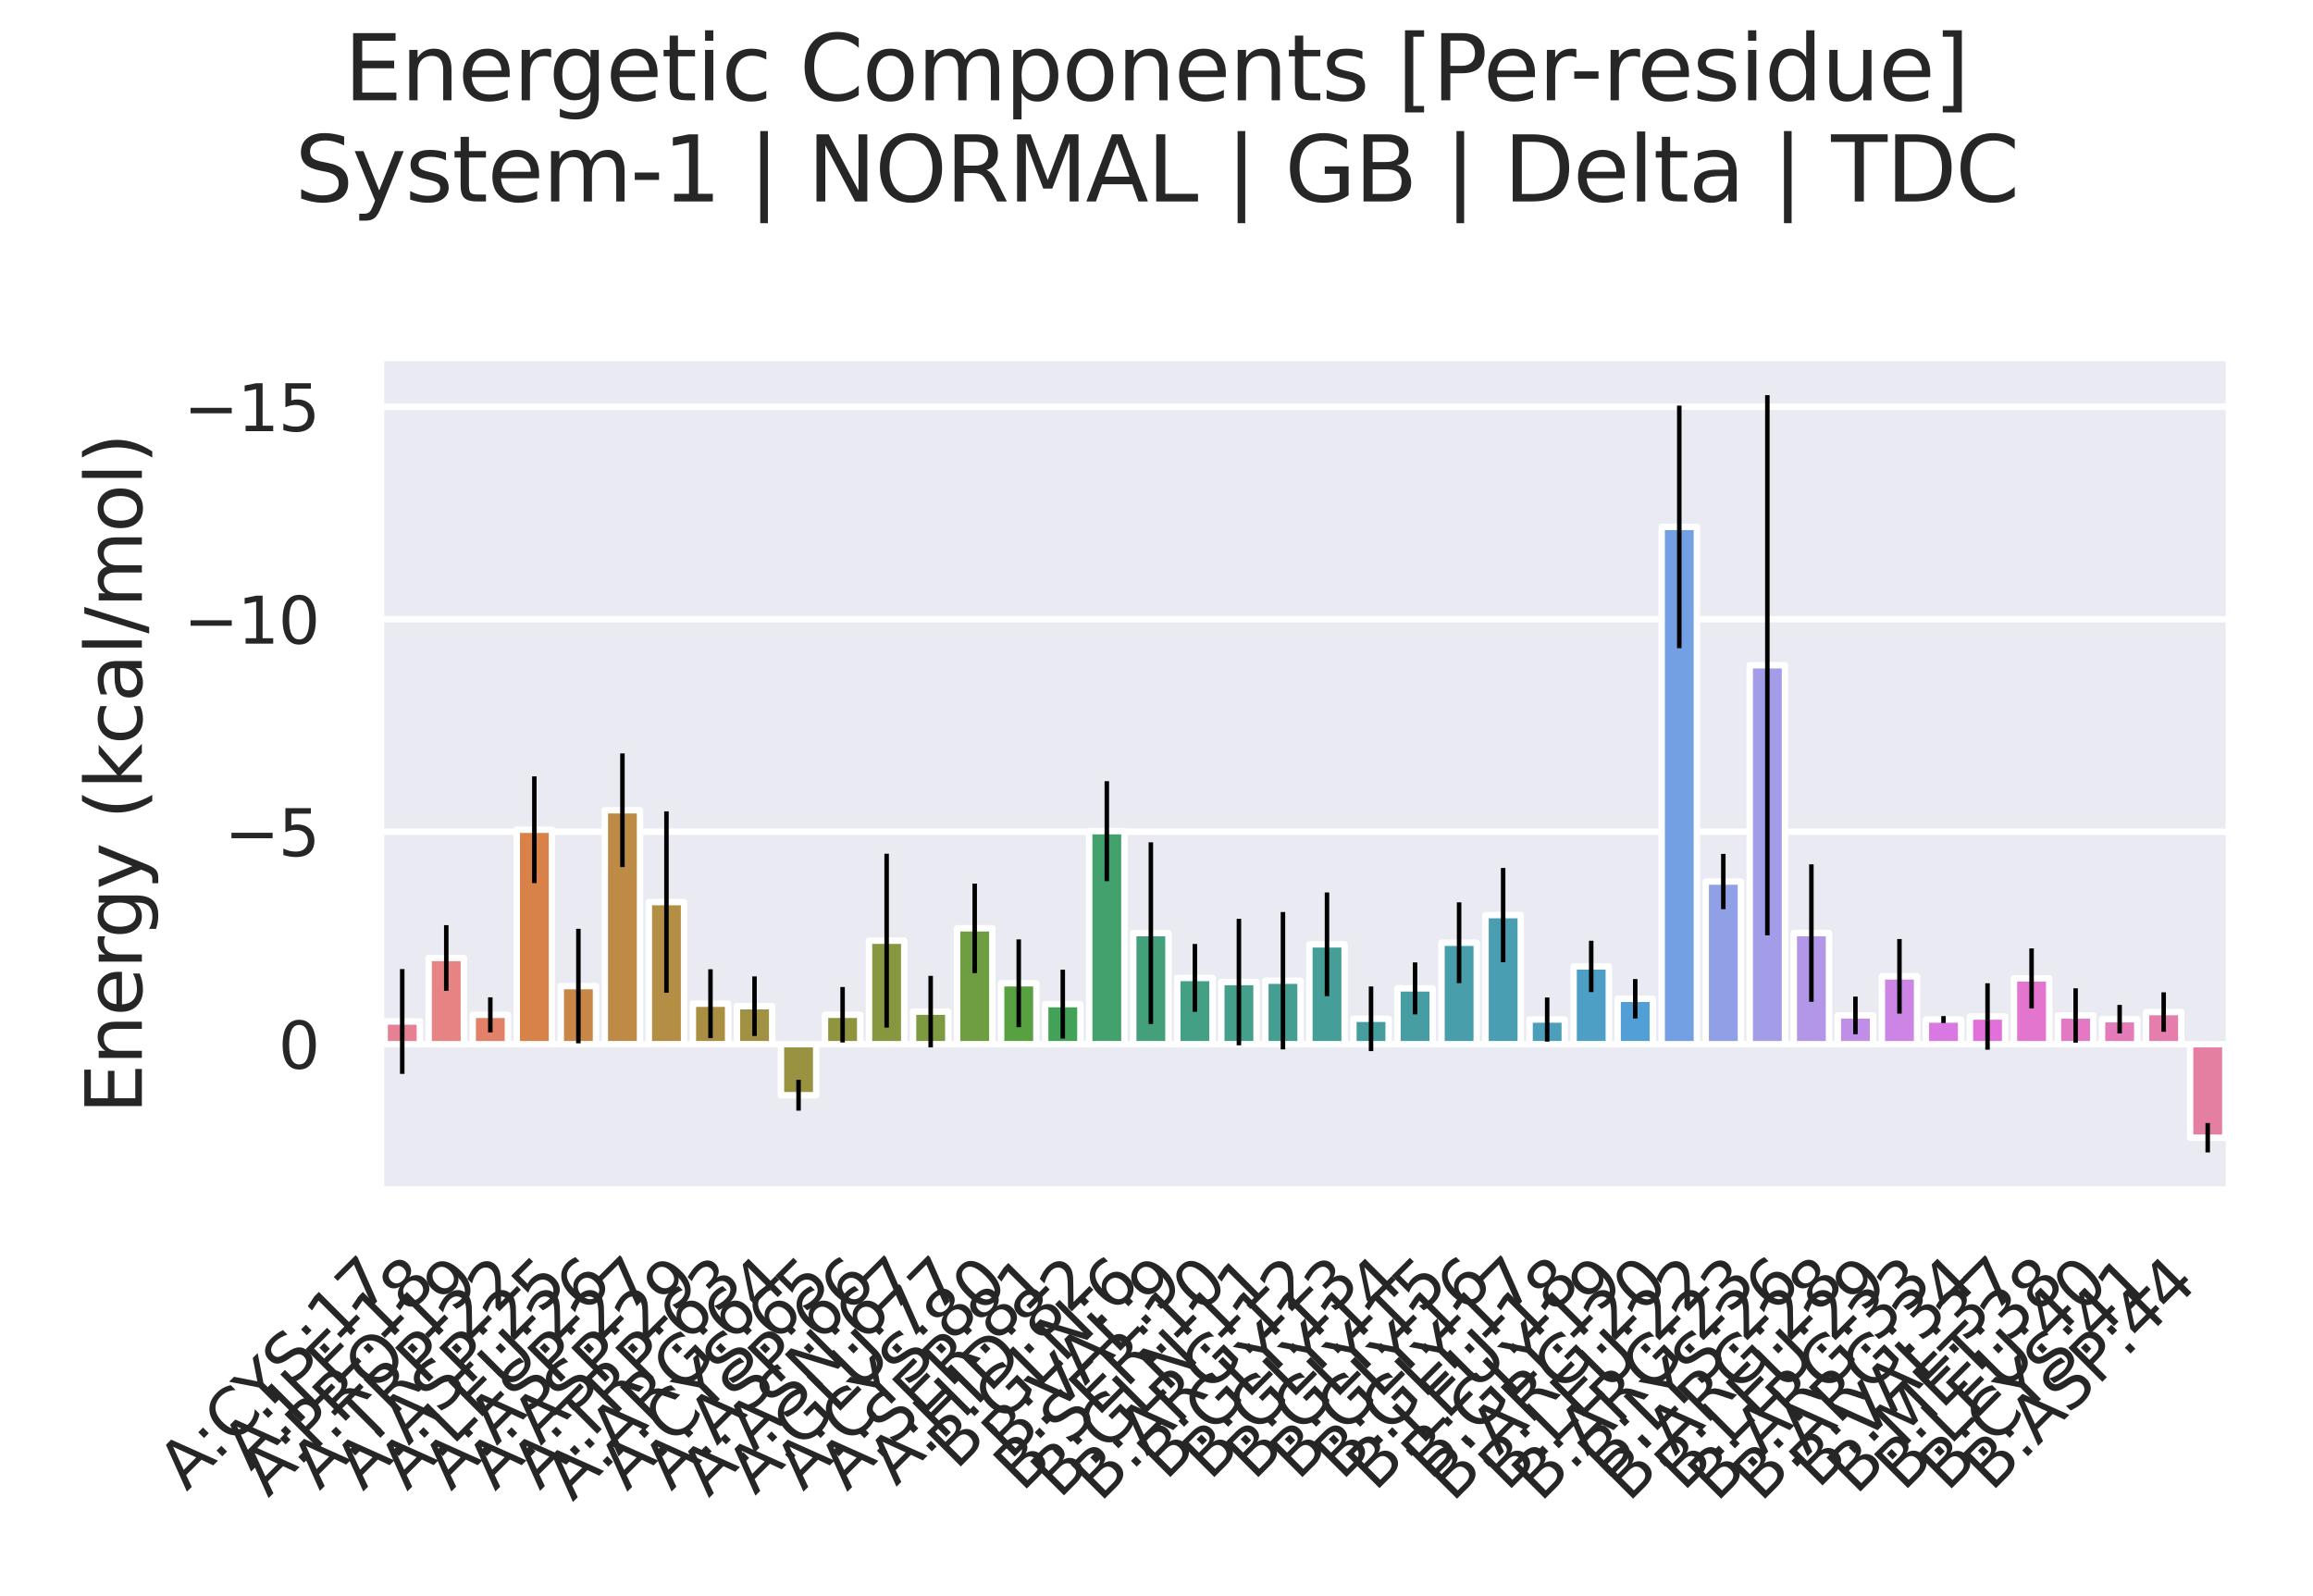 <?xml version="1.0" encoding="utf-8" standalone="no"?>
<!DOCTYPE svg PUBLIC "-//W3C//DTD SVG 1.1//EN"
  "http://www.w3.org/Graphics/SVG/1.1/DTD/svg11.dtd">
<svg xmlns:xlink="http://www.w3.org/1999/xlink" width="360pt" height="248.4pt" viewBox="0 0 360 248.4" xmlns="http://www.w3.org/2000/svg" version="1.1">
 <defs>
  <style type="text/css">*{stroke-linejoin: round; stroke-linecap: butt}</style>
 </defs>
 <g id="figure_1">
  <g id="patch_1">
   <path d="M 0 248.4 
L 360 248.4 
L 360 0 
L 0 0 
z
" style="fill: #ffffff"/>
  </g>
  <g id="axes_1">
   <g id="patch_2">
    <path d="M 59.178 185.254 
L 347.04 185.254 
L 347.04 55.609 
L 59.178 55.609 
z
" style="fill: #eaeaf2"/>
   </g>
   <g id="matplotlib.axis_1">
    <g id="xtick_1">
     <g id="text_1">
      <!-- A:CYS:17 -->
      <g style="fill: #262626" transform="translate(29.038 232.224)rotate(-45)scale(0.1 -0.1)">
       <defs>
        <path id="DejaVuSans-41" d="M 2188 4044 
L 1331 1722 
L 3047 1722 
L 2188 4044 
z
M 1831 4666 
L 2547 4666 
L 4325 0 
L 3669 0 
L 3244 1197 
L 1141 1197 
L 716 0 
L 50 0 
L 1831 4666 
z
" transform="scale(0.016)"/>
        <path id="DejaVuSans-3a" d="M 750 794 
L 1409 794 
L 1409 0 
L 750 0 
L 750 794 
z
M 750 3309 
L 1409 3309 
L 1409 2516 
L 750 2516 
L 750 3309 
z
" transform="scale(0.016)"/>
        <path id="DejaVuSans-43" d="M 4122 4306 
L 4122 3641 
Q 3803 3938 3442 4084 
Q 3081 4231 2675 4231 
Q 1875 4231 1450 3742 
Q 1025 3253 1025 2328 
Q 1025 1406 1450 917 
Q 1875 428 2675 428 
Q 3081 428 3442 575 
Q 3803 722 4122 1019 
L 4122 359 
Q 3791 134 3420 21 
Q 3050 -91 2638 -91 
Q 1578 -91 968 557 
Q 359 1206 359 2328 
Q 359 3453 968 4101 
Q 1578 4750 2638 4750 
Q 3056 4750 3426 4639 
Q 3797 4528 4122 4306 
z
" transform="scale(0.016)"/>
        <path id="DejaVuSans-59" d="M -13 4666 
L 666 4666 
L 1959 2747 
L 3244 4666 
L 3922 4666 
L 2272 2222 
L 2272 0 
L 1638 0 
L 1638 2222 
L -13 4666 
z
" transform="scale(0.016)"/>
        <path id="DejaVuSans-53" d="M 3425 4513 
L 3425 3897 
Q 3066 4069 2747 4153 
Q 2428 4238 2131 4238 
Q 1616 4238 1336 4038 
Q 1056 3838 1056 3469 
Q 1056 3159 1242 3001 
Q 1428 2844 1947 2747 
L 2328 2669 
Q 3034 2534 3370 2195 
Q 3706 1856 3706 1288 
Q 3706 609 3251 259 
Q 2797 -91 1919 -91 
Q 1588 -91 1214 -16 
Q 841 59 441 206 
L 441 856 
Q 825 641 1194 531 
Q 1563 422 1919 422 
Q 2459 422 2753 634 
Q 3047 847 3047 1241 
Q 3047 1584 2836 1778 
Q 2625 1972 2144 2069 
L 1759 2144 
Q 1053 2284 737 2584 
Q 422 2884 422 3419 
Q 422 4038 858 4394 
Q 1294 4750 2059 4750 
Q 2388 4750 2728 4690 
Q 3069 4631 3425 4513 
z
" transform="scale(0.016)"/>
        <path id="DejaVuSans-31" d="M 794 531 
L 1825 531 
L 1825 4091 
L 703 3866 
L 703 4441 
L 1819 4666 
L 2450 4666 
L 2450 531 
L 3481 531 
L 3481 0 
L 794 0 
L 794 531 
z
" transform="scale(0.016)"/>
        <path id="DejaVuSans-37" d="M 525 4666 
L 3525 4666 
L 3525 4397 
L 1831 0 
L 1172 0 
L 2766 4134 
L 525 4134 
L 525 4666 
z
" transform="scale(0.016)"/>
       </defs>
       <use xlink:href="#DejaVuSans-41"/>
       <use xlink:href="#DejaVuSans-3a" x="66.658"/>
       <use xlink:href="#DejaVuSans-43" x="100.35"/>
       <use xlink:href="#DejaVuSans-59" x="168.424"/>
       <use xlink:href="#DejaVuSans-53" x="229.508"/>
       <use xlink:href="#DejaVuSans-3a" x="292.984"/>
       <use xlink:href="#DejaVuSans-31" x="326.676"/>
       <use xlink:href="#DejaVuSans-37" x="390.299"/>
      </g>
     </g>
    </g>
    <g id="xtick_2">
     <g id="text_2">
      <!-- A:ILE:18 -->
      <g style="fill: #262626" transform="translate(39.019 229.096)rotate(-45)scale(0.1 -0.1)">
       <defs>
        <path id="DejaVuSans-49" d="M 628 4666 
L 1259 4666 
L 1259 0 
L 628 0 
L 628 4666 
z
" transform="scale(0.016)"/>
        <path id="DejaVuSans-4c" d="M 628 4666 
L 1259 4666 
L 1259 531 
L 3531 531 
L 3531 0 
L 628 0 
L 628 4666 
z
" transform="scale(0.016)"/>
        <path id="DejaVuSans-45" d="M 628 4666 
L 3578 4666 
L 3578 4134 
L 1259 4134 
L 1259 2753 
L 3481 2753 
L 3481 2222 
L 1259 2222 
L 1259 531 
L 3634 531 
L 3634 0 
L 628 0 
L 628 4666 
z
" transform="scale(0.016)"/>
        <path id="DejaVuSans-38" d="M 2034 2216 
Q 1584 2216 1326 1975 
Q 1069 1734 1069 1313 
Q 1069 891 1326 650 
Q 1584 409 2034 409 
Q 2484 409 2743 651 
Q 3003 894 3003 1313 
Q 3003 1734 2745 1975 
Q 2488 2216 2034 2216 
z
M 1403 2484 
Q 997 2584 770 2862 
Q 544 3141 544 3541 
Q 544 4100 942 4425 
Q 1341 4750 2034 4750 
Q 2731 4750 3128 4425 
Q 3525 4100 3525 3541 
Q 3525 3141 3298 2862 
Q 3072 2584 2669 2484 
Q 3125 2378 3379 2068 
Q 3634 1759 3634 1313 
Q 3634 634 3220 271 
Q 2806 -91 2034 -91 
Q 1263 -91 848 271 
Q 434 634 434 1313 
Q 434 1759 690 2068 
Q 947 2378 1403 2484 
z
M 1172 3481 
Q 1172 3119 1398 2916 
Q 1625 2713 2034 2713 
Q 2441 2713 2670 2916 
Q 2900 3119 2900 3481 
Q 2900 3844 2670 4047 
Q 2441 4250 2034 4250 
Q 1625 4250 1398 4047 
Q 1172 3844 1172 3481 
z
" transform="scale(0.016)"/>
       </defs>
       <use xlink:href="#DejaVuSans-41"/>
       <use xlink:href="#DejaVuSans-3a" x="66.658"/>
       <use xlink:href="#DejaVuSans-49" x="100.35"/>
       <use xlink:href="#DejaVuSans-4c" x="129.842"/>
       <use xlink:href="#DejaVuSans-45" x="185.555"/>
       <use xlink:href="#DejaVuSans-3a" x="248.738"/>
       <use xlink:href="#DejaVuSans-31" x="282.43"/>
       <use xlink:href="#DejaVuSans-38" x="346.053"/>
      </g>
     </g>
    </g>
    <g id="xtick_3">
     <g id="text_3">
      <!-- A:PRO:19 -->
      <g style="fill: #262626" transform="translate(41.748 233.221)rotate(-45)scale(0.1 -0.1)">
       <defs>
        <path id="DejaVuSans-50" d="M 1259 4147 
L 1259 2394 
L 2053 2394 
Q 2494 2394 2734 2622 
Q 2975 2850 2975 3272 
Q 2975 3691 2734 3919 
Q 2494 4147 2053 4147 
L 1259 4147 
z
M 628 4666 
L 2053 4666 
Q 2838 4666 3239 4311 
Q 3641 3956 3641 3272 
Q 3641 2581 3239 2228 
Q 2838 1875 2053 1875 
L 1259 1875 
L 1259 0 
L 628 0 
L 628 4666 
z
" transform="scale(0.016)"/>
        <path id="DejaVuSans-52" d="M 2841 2188 
Q 3044 2119 3236 1894 
Q 3428 1669 3622 1275 
L 4263 0 
L 3584 0 
L 2988 1197 
Q 2756 1666 2539 1819 
Q 2322 1972 1947 1972 
L 1259 1972 
L 1259 0 
L 628 0 
L 628 4666 
L 2053 4666 
Q 2853 4666 3247 4331 
Q 3641 3997 3641 3322 
Q 3641 2881 3436 2590 
Q 3231 2300 2841 2188 
z
M 1259 4147 
L 1259 2491 
L 2053 2491 
Q 2509 2491 2742 2702 
Q 2975 2913 2975 3322 
Q 2975 3731 2742 3939 
Q 2509 4147 2053 4147 
L 1259 4147 
z
" transform="scale(0.016)"/>
        <path id="DejaVuSans-4f" d="M 2522 4238 
Q 1834 4238 1429 3725 
Q 1025 3213 1025 2328 
Q 1025 1447 1429 934 
Q 1834 422 2522 422 
Q 3209 422 3611 934 
Q 4013 1447 4013 2328 
Q 4013 3213 3611 3725 
Q 3209 4238 2522 4238 
z
M 2522 4750 
Q 3503 4750 4090 4092 
Q 4678 3434 4678 2328 
Q 4678 1225 4090 567 
Q 3503 -91 2522 -91 
Q 1538 -91 948 565 
Q 359 1222 359 2328 
Q 359 3434 948 4092 
Q 1538 4750 2522 4750 
z
" transform="scale(0.016)"/>
        <path id="DejaVuSans-39" d="M 703 97 
L 703 672 
Q 941 559 1184 500 
Q 1428 441 1663 441 
Q 2288 441 2617 861 
Q 2947 1281 2994 2138 
Q 2813 1869 2534 1725 
Q 2256 1581 1919 1581 
Q 1219 1581 811 2004 
Q 403 2428 403 3163 
Q 403 3881 828 4315 
Q 1253 4750 1959 4750 
Q 2769 4750 3195 4129 
Q 3622 3509 3622 2328 
Q 3622 1225 3098 567 
Q 2575 -91 1691 -91 
Q 1453 -91 1209 -44 
Q 966 3 703 97 
z
M 1959 2075 
Q 2384 2075 2632 2365 
Q 2881 2656 2881 3163 
Q 2881 3666 2632 3958 
Q 2384 4250 1959 4250 
Q 1534 4250 1286 3958 
Q 1038 3666 1038 3163 
Q 1038 2656 1286 2365 
Q 1534 2075 1959 2075 
z
" transform="scale(0.016)"/>
       </defs>
       <use xlink:href="#DejaVuSans-41"/>
       <use xlink:href="#DejaVuSans-3a" x="66.658"/>
       <use xlink:href="#DejaVuSans-50" x="100.35"/>
       <use xlink:href="#DejaVuSans-52" x="160.652"/>
       <use xlink:href="#DejaVuSans-4f" x="230.135"/>
       <use xlink:href="#DejaVuSans-3a" x="307.096"/>
       <use xlink:href="#DejaVuSans-31" x="340.787"/>
       <use xlink:href="#DejaVuSans-39" x="404.41"/>
      </g>
     </g>
    </g>
    <g id="xtick_4">
     <g id="text_4">
      <!-- A:TRP:22 -->
      <g style="fill: #262626" transform="translate(49.725 232.098)rotate(-45)scale(0.1 -0.1)">
       <defs>
        <path id="DejaVuSans-54" d="M -19 4666 
L 3928 4666 
L 3928 4134 
L 2272 4134 
L 2272 0 
L 1638 0 
L 1638 4134 
L -19 4134 
L -19 4666 
z
" transform="scale(0.016)"/>
        <path id="DejaVuSans-32" d="M 1228 531 
L 3431 531 
L 3431 0 
L 469 0 
L 469 531 
Q 828 903 1448 1529 
Q 2069 2156 2228 2338 
Q 2531 2678 2651 2914 
Q 2772 3150 2772 3378 
Q 2772 3750 2511 3984 
Q 2250 4219 1831 4219 
Q 1534 4219 1204 4116 
Q 875 4013 500 3803 
L 500 4441 
Q 881 4594 1212 4672 
Q 1544 4750 1819 4750 
Q 2544 4750 2975 4387 
Q 3406 4025 3406 3419 
Q 3406 3131 3298 2873 
Q 3191 2616 2906 2266 
Q 2828 2175 2409 1742 
Q 1991 1309 1228 531 
z
" transform="scale(0.016)"/>
       </defs>
       <use xlink:href="#DejaVuSans-41"/>
       <use xlink:href="#DejaVuSans-3a" x="66.658"/>
       <use xlink:href="#DejaVuSans-54" x="100.35"/>
       <use xlink:href="#DejaVuSans-52" x="161.434"/>
       <use xlink:href="#DejaVuSans-50" x="230.916"/>
       <use xlink:href="#DejaVuSans-3a" x="291.219"/>
       <use xlink:href="#DejaVuSans-32" x="324.91"/>
       <use xlink:href="#DejaVuSans-32" x="388.533"/>
      </g>
     </g>
    </g>
    <g id="xtick_5">
     <g id="text_5">
      <!-- A:ASP:25 -->
      <g style="fill: #262626" transform="translate(56.485 232.192)rotate(-45)scale(0.1 -0.1)">
       <defs>
        <path id="DejaVuSans-35" d="M 691 4666 
L 3169 4666 
L 3169 4134 
L 1269 4134 
L 1269 2991 
Q 1406 3038 1543 3061 
Q 1681 3084 1819 3084 
Q 2600 3084 3056 2656 
Q 3513 2228 3513 1497 
Q 3513 744 3044 326 
Q 2575 -91 1722 -91 
Q 1428 -91 1123 -41 
Q 819 9 494 109 
L 494 744 
Q 775 591 1075 516 
Q 1375 441 1709 441 
Q 2250 441 2565 725 
Q 2881 1009 2881 1497 
Q 2881 1984 2565 2268 
Q 2250 2553 1709 2553 
Q 1456 2553 1204 2497 
Q 953 2441 691 2322 
L 691 4666 
z
" transform="scale(0.016)"/>
       </defs>
       <use xlink:href="#DejaVuSans-41"/>
       <use xlink:href="#DejaVuSans-3a" x="66.658"/>
       <use xlink:href="#DejaVuSans-41" x="100.35"/>
       <use xlink:href="#DejaVuSans-53" x="168.758"/>
       <use xlink:href="#DejaVuSans-50" x="232.234"/>
       <use xlink:href="#DejaVuSans-3a" x="292.537"/>
       <use xlink:href="#DejaVuSans-32" x="326.229"/>
       <use xlink:href="#DejaVuSans-35" x="389.852"/>
      </g>
     </g>
    </g>
    <g id="xtick_6">
     <g id="text_6">
      <!-- A:LEU:26 -->
      <g style="fill: #262626" transform="translate(63.346 232.185)rotate(-45)scale(0.1 -0.1)">
       <defs>
        <path id="DejaVuSans-55" d="M 556 4666 
L 1191 4666 
L 1191 1831 
Q 1191 1081 1462 751 
Q 1734 422 2344 422 
Q 2950 422 3222 751 
Q 3494 1081 3494 1831 
L 3494 4666 
L 4128 4666 
L 4128 1753 
Q 4128 841 3676 375 
Q 3225 -91 2344 -91 
Q 1459 -91 1007 375 
Q 556 841 556 1753 
L 556 4666 
z
" transform="scale(0.016)"/>
        <path id="DejaVuSans-36" d="M 2113 2584 
Q 1688 2584 1439 2293 
Q 1191 2003 1191 1497 
Q 1191 994 1439 701 
Q 1688 409 2113 409 
Q 2538 409 2786 701 
Q 3034 994 3034 1497 
Q 3034 2003 2786 2293 
Q 2538 2584 2113 2584 
z
M 3366 4563 
L 3366 3988 
Q 3128 4100 2886 4159 
Q 2644 4219 2406 4219 
Q 1781 4219 1451 3797 
Q 1122 3375 1075 2522 
Q 1259 2794 1537 2939 
Q 1816 3084 2150 3084 
Q 2853 3084 3261 2657 
Q 3669 2231 3669 1497 
Q 3669 778 3244 343 
Q 2819 -91 2113 -91 
Q 1303 -91 875 529 
Q 447 1150 447 2328 
Q 447 3434 972 4092 
Q 1497 4750 2381 4750 
Q 2619 4750 2861 4703 
Q 3103 4656 3366 4563 
z
" transform="scale(0.016)"/>
       </defs>
       <use xlink:href="#DejaVuSans-41"/>
       <use xlink:href="#DejaVuSans-3a" x="66.658"/>
       <use xlink:href="#DejaVuSans-4c" x="100.35"/>
       <use xlink:href="#DejaVuSans-45" x="156.062"/>
       <use xlink:href="#DejaVuSans-55" x="219.246"/>
       <use xlink:href="#DejaVuSans-3a" x="292.439"/>
       <use xlink:href="#DejaVuSans-32" x="326.131"/>
       <use xlink:href="#DejaVuSans-36" x="389.754"/>
      </g>
     </g>
    </g>
    <g id="xtick_7">
     <g id="text_7">
      <!-- A:ASP:27 -->
      <g style="fill: #262626" transform="translate(70.193 232.192)rotate(-45)scale(0.1 -0.1)">
       <use xlink:href="#DejaVuSans-41"/>
       <use xlink:href="#DejaVuSans-3a" x="66.658"/>
       <use xlink:href="#DejaVuSans-41" x="100.35"/>
       <use xlink:href="#DejaVuSans-53" x="168.758"/>
       <use xlink:href="#DejaVuSans-50" x="232.234"/>
       <use xlink:href="#DejaVuSans-3a" x="292.537"/>
       <use xlink:href="#DejaVuSans-32" x="326.229"/>
       <use xlink:href="#DejaVuSans-37" x="389.852"/>
      </g>
     </g>
    </g>
    <g id="xtick_8">
     <g id="text_8">
      <!-- A:ASP:29 -->
      <g style="fill: #262626" transform="translate(77.047 232.192)rotate(-45)scale(0.1 -0.1)">
       <use xlink:href="#DejaVuSans-41"/>
       <use xlink:href="#DejaVuSans-3a" x="66.658"/>
       <use xlink:href="#DejaVuSans-41" x="100.35"/>
       <use xlink:href="#DejaVuSans-53" x="168.758"/>
       <use xlink:href="#DejaVuSans-50" x="232.234"/>
       <use xlink:href="#DejaVuSans-3a" x="292.537"/>
       <use xlink:href="#DejaVuSans-32" x="326.229"/>
       <use xlink:href="#DejaVuSans-39" x="389.852"/>
      </g>
     </g>
    </g>
    <g id="xtick_9">
     <g id="text_9">
      <!-- A:TRP:63 -->
      <g style="fill: #262626" transform="translate(83.994 232.098)rotate(-45)scale(0.1 -0.1)">
       <defs>
        <path id="DejaVuSans-33" d="M 2597 2516 
Q 3050 2419 3304 2112 
Q 3559 1806 3559 1356 
Q 3559 666 3084 287 
Q 2609 -91 1734 -91 
Q 1441 -91 1130 -33 
Q 819 25 488 141 
L 488 750 
Q 750 597 1062 519 
Q 1375 441 1716 441 
Q 2309 441 2620 675 
Q 2931 909 2931 1356 
Q 2931 1769 2642 2001 
Q 2353 2234 1838 2234 
L 1294 2234 
L 1294 2753 
L 1863 2753 
Q 2328 2753 2575 2939 
Q 2822 3125 2822 3475 
Q 2822 3834 2567 4026 
Q 2313 4219 1838 4219 
Q 1578 4219 1281 4162 
Q 984 4106 628 3988 
L 628 4550 
Q 988 4650 1302 4700 
Q 1616 4750 1894 4750 
Q 2613 4750 3031 4423 
Q 3450 4097 3450 3541 
Q 3450 3153 3228 2886 
Q 3006 2619 2597 2516 
z
" transform="scale(0.016)"/>
       </defs>
       <use xlink:href="#DejaVuSans-41"/>
       <use xlink:href="#DejaVuSans-3a" x="66.658"/>
       <use xlink:href="#DejaVuSans-54" x="100.35"/>
       <use xlink:href="#DejaVuSans-52" x="161.434"/>
       <use xlink:href="#DejaVuSans-50" x="230.916"/>
       <use xlink:href="#DejaVuSans-3a" x="291.219"/>
       <use xlink:href="#DejaVuSans-36" x="324.91"/>
       <use xlink:href="#DejaVuSans-33" x="388.533"/>
      </g>
     </g>
    </g>
    <g id="xtick_10">
     <g id="text_10">
      <!-- A:ARG:64 -->
      <g style="fill: #262626" transform="translate(89.115 233.831)rotate(-45)scale(0.1 -0.1)">
       <defs>
        <path id="DejaVuSans-47" d="M 3809 666 
L 3809 1919 
L 2778 1919 
L 2778 2438 
L 4434 2438 
L 4434 434 
Q 4069 175 3628 42 
Q 3188 -91 2688 -91 
Q 1594 -91 976 548 
Q 359 1188 359 2328 
Q 359 3472 976 4111 
Q 1594 4750 2688 4750 
Q 3144 4750 3555 4637 
Q 3966 4525 4313 4306 
L 4313 3634 
Q 3963 3931 3569 4081 
Q 3175 4231 2741 4231 
Q 1884 4231 1454 3753 
Q 1025 3275 1025 2328 
Q 1025 1384 1454 906 
Q 1884 428 2741 428 
Q 3075 428 3337 486 
Q 3600 544 3809 666 
z
" transform="scale(0.016)"/>
        <path id="DejaVuSans-34" d="M 2419 4116 
L 825 1625 
L 2419 1625 
L 2419 4116 
z
M 2253 4666 
L 3047 4666 
L 3047 1625 
L 3713 1625 
L 3713 1100 
L 3047 1100 
L 3047 0 
L 2419 0 
L 2419 1100 
L 313 1100 
L 313 1709 
L 2253 4666 
z
" transform="scale(0.016)"/>
       </defs>
       <use xlink:href="#DejaVuSans-41"/>
       <use xlink:href="#DejaVuSans-3a" x="66.658"/>
       <use xlink:href="#DejaVuSans-41" x="100.35"/>
       <use xlink:href="#DejaVuSans-52" x="168.758"/>
       <use xlink:href="#DejaVuSans-47" x="238.24"/>
       <use xlink:href="#DejaVuSans-3a" x="315.73"/>
       <use xlink:href="#DejaVuSans-36" x="349.422"/>
       <use xlink:href="#DejaVuSans-34" x="413.045"/>
      </g>
     </g>
    </g>
    <g id="xtick_11">
     <g id="text_11">
      <!-- A:CYS:65 -->
      <g style="fill: #262626" transform="translate(97.576 232.224)rotate(-45)scale(0.1 -0.1)">
       <use xlink:href="#DejaVuSans-41"/>
       <use xlink:href="#DejaVuSans-3a" x="66.658"/>
       <use xlink:href="#DejaVuSans-43" x="100.35"/>
       <use xlink:href="#DejaVuSans-59" x="168.424"/>
       <use xlink:href="#DejaVuSans-53" x="229.508"/>
       <use xlink:href="#DejaVuSans-3a" x="292.984"/>
       <use xlink:href="#DejaVuSans-36" x="326.676"/>
       <use xlink:href="#DejaVuSans-35" x="390.299"/>
      </g>
     </g>
    </g>
    <g id="xtick_12">
     <g id="text_12">
      <!-- A:ASP:66 -->
      <g style="fill: #262626" transform="translate(104.462 232.192)rotate(-45)scale(0.1 -0.1)">
       <use xlink:href="#DejaVuSans-41"/>
       <use xlink:href="#DejaVuSans-3a" x="66.658"/>
       <use xlink:href="#DejaVuSans-41" x="100.35"/>
       <use xlink:href="#DejaVuSans-53" x="168.758"/>
       <use xlink:href="#DejaVuSans-50" x="232.234"/>
       <use xlink:href="#DejaVuSans-3a" x="292.537"/>
       <use xlink:href="#DejaVuSans-36" x="326.229"/>
       <use xlink:href="#DejaVuSans-36" x="389.852"/>
      </g>
     </g>
    </g>
    <g id="xtick_13">
     <g id="text_13">
      <!-- A:ASN:67 -->
      <g style="fill: #262626" transform="translate(110.289 233.218)rotate(-45)scale(0.1 -0.1)">
       <defs>
        <path id="DejaVuSans-4e" d="M 628 4666 
L 1478 4666 
L 3547 763 
L 3547 4666 
L 4159 4666 
L 4159 0 
L 3309 0 
L 1241 3903 
L 1241 0 
L 628 0 
L 628 4666 
z
" transform="scale(0.016)"/>
       </defs>
       <use xlink:href="#DejaVuSans-41"/>
       <use xlink:href="#DejaVuSans-3a" x="66.658"/>
       <use xlink:href="#DejaVuSans-41" x="100.35"/>
       <use xlink:href="#DejaVuSans-53" x="168.758"/>
       <use xlink:href="#DejaVuSans-4e" x="232.234"/>
       <use xlink:href="#DejaVuSans-3a" x="307.039"/>
       <use xlink:href="#DejaVuSans-36" x="340.73"/>
       <use xlink:href="#DejaVuSans-37" x="404.354"/>
      </g>
     </g>
    </g>
    <g id="xtick_14">
     <g id="text_14">
      <!-- A:GLU:77 -->
      <g style="fill: #262626" transform="translate(117.519 232.842)rotate(-45)scale(0.1 -0.1)">
       <use xlink:href="#DejaVuSans-41"/>
       <use xlink:href="#DejaVuSans-3a" x="66.658"/>
       <use xlink:href="#DejaVuSans-47" x="100.35"/>
       <use xlink:href="#DejaVuSans-4c" x="177.84"/>
       <use xlink:href="#DejaVuSans-55" x="228.553"/>
       <use xlink:href="#DejaVuSans-3a" x="301.746"/>
       <use xlink:href="#DejaVuSans-37" x="335.438"/>
       <use xlink:href="#DejaVuSans-37" x="399.061"/>
      </g>
     </g>
    </g>
    <g id="xtick_15">
     <g id="text_15">
      <!-- A:CYS:80 -->
      <g style="fill: #262626" transform="translate(124.992 232.224)rotate(-45)scale(0.1 -0.1)">
       <defs>
        <path id="DejaVuSans-30" d="M 2034 4250 
Q 1547 4250 1301 3770 
Q 1056 3291 1056 2328 
Q 1056 1369 1301 889 
Q 1547 409 2034 409 
Q 2525 409 2770 889 
Q 3016 1369 3016 2328 
Q 3016 3291 2770 3770 
Q 2525 4250 2034 4250 
z
M 2034 4750 
Q 2819 4750 3233 4129 
Q 3647 3509 3647 2328 
Q 3647 1150 3233 529 
Q 2819 -91 2034 -91 
Q 1250 -91 836 529 
Q 422 1150 422 2328 
Q 422 3509 836 4129 
Q 1250 4750 2034 4750 
z
" transform="scale(0.016)"/>
       </defs>
       <use xlink:href="#DejaVuSans-41"/>
       <use xlink:href="#DejaVuSans-3a" x="66.658"/>
       <use xlink:href="#DejaVuSans-43" x="100.35"/>
       <use xlink:href="#DejaVuSans-59" x="168.424"/>
       <use xlink:href="#DejaVuSans-53" x="229.508"/>
       <use xlink:href="#DejaVuSans-3a" x="292.984"/>
       <use xlink:href="#DejaVuSans-38" x="326.676"/>
       <use xlink:href="#DejaVuSans-30" x="390.299"/>
      </g>
     </g>
    </g>
    <g id="xtick_16">
     <g id="text_16">
      <!-- A:SER:81 -->
      <g style="fill: #262626" transform="translate(131.818 232.251)rotate(-45)scale(0.1 -0.1)">
       <use xlink:href="#DejaVuSans-41"/>
       <use xlink:href="#DejaVuSans-3a" x="66.658"/>
       <use xlink:href="#DejaVuSans-53" x="100.35"/>
       <use xlink:href="#DejaVuSans-45" x="163.826"/>
       <use xlink:href="#DejaVuSans-52" x="227.01"/>
       <use xlink:href="#DejaVuSans-3a" x="293.367"/>
       <use xlink:href="#DejaVuSans-38" x="327.059"/>
       <use xlink:href="#DejaVuSans-31" x="390.682"/>
      </g>
     </g>
    </g>
    <g id="xtick_17">
     <g id="text_17">
      <!-- A:HID:82 -->
      <g style="fill: #262626" transform="translate(139.473 231.45)rotate(-45)scale(0.1 -0.1)">
       <defs>
        <path id="DejaVuSans-48" d="M 628 4666 
L 1259 4666 
L 1259 2753 
L 3553 2753 
L 3553 4666 
L 4184 4666 
L 4184 0 
L 3553 0 
L 3553 2222 
L 1259 2222 
L 1259 0 
L 628 0 
L 628 4666 
z
" transform="scale(0.016)"/>
        <path id="DejaVuSans-44" d="M 1259 4147 
L 1259 519 
L 2022 519 
Q 2988 519 3436 956 
Q 3884 1394 3884 2338 
Q 3884 3275 3436 3711 
Q 2988 4147 2022 4147 
L 1259 4147 
z
M 628 4666 
L 1925 4666 
Q 3281 4666 3915 4102 
Q 4550 3538 4550 2338 
Q 4550 1131 3912 565 
Q 3275 0 1925 0 
L 628 0 
L 628 4666 
z
" transform="scale(0.016)"/>
       </defs>
       <use xlink:href="#DejaVuSans-41"/>
       <use xlink:href="#DejaVuSans-3a" x="66.658"/>
       <use xlink:href="#DejaVuSans-48" x="100.35"/>
       <use xlink:href="#DejaVuSans-49" x="175.545"/>
       <use xlink:href="#DejaVuSans-44" x="205.037"/>
       <use xlink:href="#DejaVuSans-3a" x="282.039"/>
       <use xlink:href="#DejaVuSans-38" x="315.73"/>
       <use xlink:href="#DejaVuSans-32" x="379.354"/>
      </g>
     </g>
    </g>
    <g id="xtick_18">
     <g id="text_18">
      <!-- B:GLN:6 -->
      <g style="fill: #262626" transform="translate(148.827 228.95)rotate(-45)scale(0.1 -0.1)">
       <defs>
        <path id="DejaVuSans-42" d="M 1259 2228 
L 1259 519 
L 2272 519 
Q 2781 519 3026 730 
Q 3272 941 3272 1375 
Q 3272 1813 3026 2020 
Q 2781 2228 2272 2228 
L 1259 2228 
z
M 1259 4147 
L 1259 2741 
L 2194 2741 
Q 2656 2741 2882 2914 
Q 3109 3088 3109 3444 
Q 3109 3797 2882 3972 
Q 2656 4147 2194 4147 
L 1259 4147 
z
M 628 4666 
L 2241 4666 
Q 2963 4666 3353 4366 
Q 3744 4066 3744 3513 
Q 3744 3084 3544 2831 
Q 3344 2578 2956 2516 
Q 3422 2416 3680 2098 
Q 3938 1781 3938 1306 
Q 3938 681 3513 340 
Q 3088 0 2303 0 
L 628 0 
L 628 4666 
z
" transform="scale(0.016)"/>
       </defs>
       <use xlink:href="#DejaVuSans-42"/>
       <use xlink:href="#DejaVuSans-3a" x="68.604"/>
       <use xlink:href="#DejaVuSans-47" x="102.295"/>
       <use xlink:href="#DejaVuSans-4c" x="179.785"/>
       <use xlink:href="#DejaVuSans-4e" x="235.498"/>
       <use xlink:href="#DejaVuSans-3a" x="310.303"/>
       <use xlink:href="#DejaVuSans-36" x="343.994"/>
      </g>
     </g>
    </g>
    <g id="xtick_19">
     <g id="text_19">
      <!-- B:VAL:9 -->
      <g style="fill: #262626" transform="translate(157.226 227.404)rotate(-45)scale(0.1 -0.1)">
       <defs>
        <path id="DejaVuSans-56" d="M 1831 0 
L 50 4666 
L 709 4666 
L 2188 738 
L 3669 4666 
L 4325 4666 
L 2547 0 
L 1831 0 
z
" transform="scale(0.016)"/>
       </defs>
       <use xlink:href="#DejaVuSans-42"/>
       <use xlink:href="#DejaVuSans-3a" x="68.604"/>
       <use xlink:href="#DejaVuSans-56" x="102.295"/>
       <use xlink:href="#DejaVuSans-41" x="164.328"/>
       <use xlink:href="#DejaVuSans-4c" x="232.736"/>
       <use xlink:href="#DejaVuSans-3a" x="288.449"/>
       <use xlink:href="#DejaVuSans-39" x="322.141"/>
      </g>
     </g>
    </g>
    <g id="xtick_20">
     <g id="text_20">
      <!-- B:SER:10 -->
      <g style="fill: #262626" transform="translate(159.095 232.389)rotate(-45)scale(0.1 -0.1)">
       <use xlink:href="#DejaVuSans-42"/>
       <use xlink:href="#DejaVuSans-3a" x="68.604"/>
       <use xlink:href="#DejaVuSans-53" x="102.295"/>
       <use xlink:href="#DejaVuSans-45" x="165.771"/>
       <use xlink:href="#DejaVuSans-52" x="228.955"/>
       <use xlink:href="#DejaVuSans-3a" x="295.312"/>
       <use xlink:href="#DejaVuSans-31" x="329.004"/>
       <use xlink:href="#DejaVuSans-30" x="392.627"/>
      </g>
     </g>
    </g>
    <g id="xtick_21">
     <g id="text_21">
      <!-- B:GLN:11 -->
      <g style="fill: #262626" transform="translate(164.889 233.449)rotate(-45)scale(0.1 -0.1)">
       <use xlink:href="#DejaVuSans-42"/>
       <use xlink:href="#DejaVuSans-3a" x="68.604"/>
       <use xlink:href="#DejaVuSans-47" x="102.295"/>
       <use xlink:href="#DejaVuSans-4c" x="179.785"/>
       <use xlink:href="#DejaVuSans-4e" x="235.498"/>
       <use xlink:href="#DejaVuSans-3a" x="310.303"/>
       <use xlink:href="#DejaVuSans-31" x="343.994"/>
       <use xlink:href="#DejaVuSans-31" x="407.617"/>
      </g>
     </g>
    </g>
    <g id="xtick_22">
     <g id="text_22">
      <!-- B:ARG:12 -->
      <g style="fill: #262626" transform="translate(171.223 233.969)rotate(-45)scale(0.1 -0.1)">
       <use xlink:href="#DejaVuSans-42"/>
       <use xlink:href="#DejaVuSans-3a" x="68.604"/>
       <use xlink:href="#DejaVuSans-41" x="102.295"/>
       <use xlink:href="#DejaVuSans-52" x="170.703"/>
       <use xlink:href="#DejaVuSans-47" x="240.186"/>
       <use xlink:href="#DejaVuSans-3a" x="317.676"/>
       <use xlink:href="#DejaVuSans-31" x="351.367"/>
       <use xlink:href="#DejaVuSans-32" x="414.99"/>
      </g>
     </g>
    </g>
    <g id="xtick_23">
     <g id="text_23">
      <!-- B:GLY:13 -->
      <g style="fill: #262626" transform="translate(181.442 230.604)rotate(-45)scale(0.1 -0.1)">
       <use xlink:href="#DejaVuSans-42"/>
       <use xlink:href="#DejaVuSans-3a" x="68.604"/>
       <use xlink:href="#DejaVuSans-47" x="102.295"/>
       <use xlink:href="#DejaVuSans-4c" x="179.785"/>
       <use xlink:href="#DejaVuSans-59" x="222.248"/>
       <use xlink:href="#DejaVuSans-3a" x="270.082"/>
       <use xlink:href="#DejaVuSans-31" x="303.773"/>
       <use xlink:href="#DejaVuSans-33" x="367.396"/>
      </g>
     </g>
    </g>
    <g id="xtick_24">
     <g id="text_24">
      <!-- B:GLY:14 -->
      <g style="fill: #262626" transform="translate(188.296 230.604)rotate(-45)scale(0.1 -0.1)">
       <use xlink:href="#DejaVuSans-42"/>
       <use xlink:href="#DejaVuSans-3a" x="68.604"/>
       <use xlink:href="#DejaVuSans-47" x="102.295"/>
       <use xlink:href="#DejaVuSans-4c" x="179.785"/>
       <use xlink:href="#DejaVuSans-59" x="222.248"/>
       <use xlink:href="#DejaVuSans-3a" x="270.082"/>
       <use xlink:href="#DejaVuSans-31" x="303.773"/>
       <use xlink:href="#DejaVuSans-34" x="367.396"/>
      </g>
     </g>
    </g>
    <g id="xtick_25">
     <g id="text_25">
      <!-- B:GLY:15 -->
      <g style="fill: #262626" transform="translate(195.15 230.604)rotate(-45)scale(0.1 -0.1)">
       <use xlink:href="#DejaVuSans-42"/>
       <use xlink:href="#DejaVuSans-3a" x="68.604"/>
       <use xlink:href="#DejaVuSans-47" x="102.295"/>
       <use xlink:href="#DejaVuSans-4c" x="179.785"/>
       <use xlink:href="#DejaVuSans-59" x="222.248"/>
       <use xlink:href="#DejaVuSans-3a" x="270.082"/>
       <use xlink:href="#DejaVuSans-31" x="303.773"/>
       <use xlink:href="#DejaVuSans-35" x="367.396"/>
      </g>
     </g>
    </g>
    <g id="xtick_26">
     <g id="text_26">
      <!-- B:GLY:16 -->
      <g style="fill: #262626" transform="translate(202.004 230.604)rotate(-45)scale(0.1 -0.1)">
       <use xlink:href="#DejaVuSans-42"/>
       <use xlink:href="#DejaVuSans-3a" x="68.604"/>
       <use xlink:href="#DejaVuSans-47" x="102.295"/>
       <use xlink:href="#DejaVuSans-4c" x="179.785"/>
       <use xlink:href="#DejaVuSans-59" x="222.248"/>
       <use xlink:href="#DejaVuSans-3a" x="270.082"/>
       <use xlink:href="#DejaVuSans-31" x="303.773"/>
       <use xlink:href="#DejaVuSans-36" x="367.396"/>
      </g>
     </g>
    </g>
    <g id="xtick_27">
     <g id="text_27">
      <!-- B:GLY:17 -->
      <g style="fill: #262626" transform="translate(208.857 230.604)rotate(-45)scale(0.1 -0.1)">
       <use xlink:href="#DejaVuSans-42"/>
       <use xlink:href="#DejaVuSans-3a" x="68.604"/>
       <use xlink:href="#DejaVuSans-47" x="102.295"/>
       <use xlink:href="#DejaVuSans-4c" x="179.785"/>
       <use xlink:href="#DejaVuSans-59" x="222.248"/>
       <use xlink:href="#DejaVuSans-3a" x="270.082"/>
       <use xlink:href="#DejaVuSans-31" x="303.773"/>
       <use xlink:href="#DejaVuSans-37" x="367.396"/>
      </g>
     </g>
    </g>
    <g id="xtick_28">
     <g id="text_28">
      <!-- B:LEU:18 -->
      <g style="fill: #262626" transform="translate(213.992 232.323)rotate(-45)scale(0.1 -0.1)">
       <use xlink:href="#DejaVuSans-42"/>
       <use xlink:href="#DejaVuSans-3a" x="68.604"/>
       <use xlink:href="#DejaVuSans-4c" x="102.295"/>
       <use xlink:href="#DejaVuSans-45" x="158.008"/>
       <use xlink:href="#DejaVuSans-55" x="221.191"/>
       <use xlink:href="#DejaVuSans-3a" x="294.385"/>
       <use xlink:href="#DejaVuSans-31" x="328.076"/>
       <use xlink:href="#DejaVuSans-38" x="391.699"/>
      </g>
     </g>
    </g>
    <g id="xtick_29">
     <g id="text_29">
      <!-- B:GLY:19 -->
      <g style="fill: #262626" transform="translate(222.565 230.604)rotate(-45)scale(0.1 -0.1)">
       <use xlink:href="#DejaVuSans-42"/>
       <use xlink:href="#DejaVuSans-3a" x="68.604"/>
       <use xlink:href="#DejaVuSans-47" x="102.295"/>
       <use xlink:href="#DejaVuSans-4c" x="179.785"/>
       <use xlink:href="#DejaVuSans-59" x="222.248"/>
       <use xlink:href="#DejaVuSans-3a" x="270.082"/>
       <use xlink:href="#DejaVuSans-31" x="303.773"/>
       <use xlink:href="#DejaVuSans-39" x="367.396"/>
      </g>
     </g>
    </g>
    <g id="xtick_30">
     <g id="text_30">
      <!-- B:ARG:20 -->
      <g style="fill: #262626" transform="translate(226.054 233.969)rotate(-45)scale(0.1 -0.1)">
       <use xlink:href="#DejaVuSans-42"/>
       <use xlink:href="#DejaVuSans-3a" x="68.604"/>
       <use xlink:href="#DejaVuSans-41" x="102.295"/>
       <use xlink:href="#DejaVuSans-52" x="170.703"/>
       <use xlink:href="#DejaVuSans-47" x="240.186"/>
       <use xlink:href="#DejaVuSans-3a" x="317.676"/>
       <use xlink:href="#DejaVuSans-32" x="351.367"/>
       <use xlink:href="#DejaVuSans-30" x="414.99"/>
      </g>
     </g>
    </g>
    <g id="xtick_31">
     <g id="text_31">
      <!-- B:LEU:22 -->
      <g style="fill: #262626" transform="translate(234.554 232.323)rotate(-45)scale(0.1 -0.1)">
       <use xlink:href="#DejaVuSans-42"/>
       <use xlink:href="#DejaVuSans-3a" x="68.604"/>
       <use xlink:href="#DejaVuSans-4c" x="102.295"/>
       <use xlink:href="#DejaVuSans-45" x="158.008"/>
       <use xlink:href="#DejaVuSans-55" x="221.191"/>
       <use xlink:href="#DejaVuSans-3a" x="294.385"/>
       <use xlink:href="#DejaVuSans-32" x="328.076"/>
       <use xlink:href="#DejaVuSans-32" x="391.699"/>
      </g>
     </g>
    </g>
    <g id="xtick_32">
     <g id="text_32">
      <!-- B:ARG:23 -->
      <g style="fill: #262626" transform="translate(239.761 233.969)rotate(-45)scale(0.1 -0.1)">
       <use xlink:href="#DejaVuSans-42"/>
       <use xlink:href="#DejaVuSans-3a" x="68.604"/>
       <use xlink:href="#DejaVuSans-41" x="102.295"/>
       <use xlink:href="#DejaVuSans-52" x="170.703"/>
       <use xlink:href="#DejaVuSans-47" x="240.186"/>
       <use xlink:href="#DejaVuSans-3a" x="317.676"/>
       <use xlink:href="#DejaVuSans-32" x="351.367"/>
       <use xlink:href="#DejaVuSans-33" x="414.99"/>
      </g>
     </g>
    </g>
    <g id="xtick_33">
     <g id="text_33">
      <!-- B:LYS:26 -->
      <g style="fill: #262626" transform="translate(250.034 230.551)rotate(-45)scale(0.1 -0.1)">
       <use xlink:href="#DejaVuSans-42"/>
       <use xlink:href="#DejaVuSans-3a" x="68.604"/>
       <use xlink:href="#DejaVuSans-4c" x="102.295"/>
       <use xlink:href="#DejaVuSans-59" x="144.758"/>
       <use xlink:href="#DejaVuSans-53" x="205.842"/>
       <use xlink:href="#DejaVuSans-3a" x="269.318"/>
       <use xlink:href="#DejaVuSans-32" x="303.01"/>
       <use xlink:href="#DejaVuSans-36" x="366.633"/>
      </g>
     </g>
    </g>
    <g id="xtick_34">
     <g id="text_34">
      <!-- B:ARG:28 -->
      <g style="fill: #262626" transform="translate(253.469 233.969)rotate(-45)scale(0.1 -0.1)">
       <use xlink:href="#DejaVuSans-42"/>
       <use xlink:href="#DejaVuSans-3a" x="68.604"/>
       <use xlink:href="#DejaVuSans-41" x="102.295"/>
       <use xlink:href="#DejaVuSans-52" x="170.703"/>
       <use xlink:href="#DejaVuSans-47" x="240.186"/>
       <use xlink:href="#DejaVuSans-3a" x="317.676"/>
       <use xlink:href="#DejaVuSans-32" x="351.367"/>
       <use xlink:href="#DejaVuSans-38" x="414.99"/>
      </g>
     </g>
    </g>
    <g id="xtick_35">
     <g id="text_35">
      <!-- B:LEU:29 -->
      <g style="fill: #262626" transform="translate(261.969 232.323)rotate(-45)scale(0.1 -0.1)">
       <use xlink:href="#DejaVuSans-42"/>
       <use xlink:href="#DejaVuSans-3a" x="68.604"/>
       <use xlink:href="#DejaVuSans-4c" x="102.295"/>
       <use xlink:href="#DejaVuSans-45" x="158.008"/>
       <use xlink:href="#DejaVuSans-55" x="221.191"/>
       <use xlink:href="#DejaVuSans-3a" x="294.385"/>
       <use xlink:href="#DejaVuSans-32" x="328.076"/>
       <use xlink:href="#DejaVuSans-39" x="391.699"/>
      </g>
     </g>
    </g>
    <g id="xtick_36">
     <g id="text_36">
      <!-- B:ARG:33 -->
      <g style="fill: #262626" transform="translate(267.177 233.969)rotate(-45)scale(0.1 -0.1)">
       <use xlink:href="#DejaVuSans-42"/>
       <use xlink:href="#DejaVuSans-3a" x="68.604"/>
       <use xlink:href="#DejaVuSans-41" x="102.295"/>
       <use xlink:href="#DejaVuSans-52" x="170.703"/>
       <use xlink:href="#DejaVuSans-47" x="240.186"/>
       <use xlink:href="#DejaVuSans-3a" x="317.676"/>
       <use xlink:href="#DejaVuSans-33" x="351.367"/>
       <use xlink:href="#DejaVuSans-33" x="414.99"/>
      </g>
     </g>
    </g>
    <g id="xtick_37">
     <g id="text_37">
      <!-- B:ARG:34 -->
      <g style="fill: #262626" transform="translate(274.03 233.969)rotate(-45)scale(0.1 -0.1)">
       <use xlink:href="#DejaVuSans-42"/>
       <use xlink:href="#DejaVuSans-3a" x="68.604"/>
       <use xlink:href="#DejaVuSans-41" x="102.295"/>
       <use xlink:href="#DejaVuSans-52" x="170.703"/>
       <use xlink:href="#DejaVuSans-47" x="240.186"/>
       <use xlink:href="#DejaVuSans-3a" x="317.676"/>
       <use xlink:href="#DejaVuSans-33" x="351.367"/>
       <use xlink:href="#DejaVuSans-34" x="414.99"/>
      </g>
     </g>
    </g>
    <g id="xtick_38">
     <g id="text_38">
      <!-- B:VAL:37 -->
      <g style="fill: #262626" transform="translate(282.95 231.903)rotate(-45)scale(0.1 -0.1)">
       <use xlink:href="#DejaVuSans-42"/>
       <use xlink:href="#DejaVuSans-3a" x="68.604"/>
       <use xlink:href="#DejaVuSans-56" x="102.295"/>
       <use xlink:href="#DejaVuSans-41" x="164.328"/>
       <use xlink:href="#DejaVuSans-4c" x="232.736"/>
       <use xlink:href="#DejaVuSans-3a" x="288.449"/>
       <use xlink:href="#DejaVuSans-33" x="322.141"/>
       <use xlink:href="#DejaVuSans-37" x="385.764"/>
      </g>
     </g>
    </g>
    <g id="xtick_39">
     <g id="text_39">
      <!-- B:MET:38 -->
      <g style="fill: #262626" transform="translate(288.857 232.85)rotate(-45)scale(0.1 -0.1)">
       <defs>
        <path id="DejaVuSans-4d" d="M 628 4666 
L 1569 4666 
L 2759 1491 
L 3956 4666 
L 4897 4666 
L 4897 0 
L 4281 0 
L 4281 4097 
L 3078 897 
L 2444 897 
L 1241 4097 
L 1241 0 
L 628 0 
L 628 4666 
z
" transform="scale(0.016)"/>
       </defs>
       <use xlink:href="#DejaVuSans-42"/>
       <use xlink:href="#DejaVuSans-3a" x="68.604"/>
       <use xlink:href="#DejaVuSans-4d" x="102.295"/>
       <use xlink:href="#DejaVuSans-45" x="188.574"/>
       <use xlink:href="#DejaVuSans-54" x="251.758"/>
       <use xlink:href="#DejaVuSans-3a" x="301.842"/>
       <use xlink:href="#DejaVuSans-33" x="335.533"/>
       <use xlink:href="#DejaVuSans-38" x="399.156"/>
      </g>
     </g>
    </g>
    <g id="xtick_40">
     <g id="text_40">
      <!-- B:LEU:40 -->
      <g style="fill: #262626" transform="translate(296.238 232.323)rotate(-45)scale(0.1 -0.1)">
       <use xlink:href="#DejaVuSans-42"/>
       <use xlink:href="#DejaVuSans-3a" x="68.604"/>
       <use xlink:href="#DejaVuSans-4c" x="102.295"/>
       <use xlink:href="#DejaVuSans-45" x="158.008"/>
       <use xlink:href="#DejaVuSans-55" x="221.191"/>
       <use xlink:href="#DejaVuSans-3a" x="294.385"/>
       <use xlink:href="#DejaVuSans-34" x="328.076"/>
       <use xlink:href="#DejaVuSans-30" x="391.699"/>
      </g>
     </g>
    </g>
    <g id="xtick_41">
     <g id="text_41">
      <!-- B:CYS:41 -->
      <g style="fill: #262626" transform="translate(303.053 232.362)rotate(-45)scale(0.1 -0.1)">
       <use xlink:href="#DejaVuSans-42"/>
       <use xlink:href="#DejaVuSans-3a" x="68.604"/>
       <use xlink:href="#DejaVuSans-43" x="102.295"/>
       <use xlink:href="#DejaVuSans-59" x="170.369"/>
       <use xlink:href="#DejaVuSans-53" x="231.453"/>
       <use xlink:href="#DejaVuSans-3a" x="294.93"/>
       <use xlink:href="#DejaVuSans-34" x="328.621"/>
       <use xlink:href="#DejaVuSans-31" x="392.244"/>
      </g>
     </g>
    </g>
    <g id="xtick_42">
     <g id="text_42">
      <!-- B:ASP:44 -->
      <g style="fill: #262626" transform="translate(309.939 232.33)rotate(-45)scale(0.1 -0.1)">
       <use xlink:href="#DejaVuSans-42"/>
       <use xlink:href="#DejaVuSans-3a" x="68.604"/>
       <use xlink:href="#DejaVuSans-41" x="102.295"/>
       <use xlink:href="#DejaVuSans-53" x="170.703"/>
       <use xlink:href="#DejaVuSans-50" x="234.18"/>
       <use xlink:href="#DejaVuSans-3a" x="294.482"/>
       <use xlink:href="#DejaVuSans-34" x="328.174"/>
       <use xlink:href="#DejaVuSans-34" x="391.797"/>
      </g>
     </g>
    </g>
   </g>
   <g id="matplotlib.axis_2">
    <g id="ytick_1">
     <g id="line2d_1">
      <path d="M 59.178 63.307 
L 347.04 63.307 
" clip-path="url(#p2863efc5a0)" style="fill: none; stroke: #ffffff; stroke-linecap: round"/>
     </g>
     <g id="text_43">
      <!-- −15 -->
      <g style="fill: #262626" transform="translate(28.574 67.107)scale(0.1 -0.1)">
       <defs>
        <path id="DejaVuSans-2212" d="M 678 2272 
L 4684 2272 
L 4684 1741 
L 678 1741 
L 678 2272 
z
" transform="scale(0.016)"/>
       </defs>
       <use xlink:href="#DejaVuSans-2212"/>
       <use xlink:href="#DejaVuSans-31" x="83.789"/>
       <use xlink:href="#DejaVuSans-35" x="147.412"/>
      </g>
     </g>
    </g>
    <g id="ytick_2">
     <g id="line2d_2">
      <path d="M 59.178 96.378 
L 347.04 96.378 
" clip-path="url(#p2863efc5a0)" style="fill: none; stroke: #ffffff; stroke-linecap: round"/>
     </g>
     <g id="text_44">
      <!-- −10 -->
      <g style="fill: #262626" transform="translate(28.574 100.177)scale(0.1 -0.1)">
       <use xlink:href="#DejaVuSans-2212"/>
       <use xlink:href="#DejaVuSans-31" x="83.789"/>
       <use xlink:href="#DejaVuSans-30" x="147.412"/>
      </g>
     </g>
    </g>
    <g id="ytick_3">
     <g id="line2d_3">
      <path d="M 59.178 129.448 
L 347.04 129.448 
" clip-path="url(#p2863efc5a0)" style="fill: none; stroke: #ffffff; stroke-linecap: round"/>
     </g>
     <g id="text_45">
      <!-- −5 -->
      <g style="fill: #262626" transform="translate(34.936 133.247)scale(0.1 -0.1)">
       <use xlink:href="#DejaVuSans-2212"/>
       <use xlink:href="#DejaVuSans-35" x="83.789"/>
      </g>
     </g>
    </g>
    <g id="ytick_4">
     <g id="line2d_4">
      <path d="M 59.178 162.518 
L 347.04 162.518 
" clip-path="url(#p2863efc5a0)" style="fill: none; stroke: #ffffff; stroke-linecap: round"/>
     </g>
     <g id="text_46">
      <!-- 0 -->
      <g style="fill: #262626" transform="translate(43.316 166.317)scale(0.1 -0.1)">
       <use xlink:href="#DejaVuSans-30"/>
      </g>
     </g>
    </g>
    <g id="text_47">
     <!-- Energy (kcal/mol) -->
     <g style="fill: #262626" transform="translate(22.078 173.349)rotate(-90)scale(0.12 -0.12)">
      <defs>
       <path id="DejaVuSans-6e" d="M 3513 2113 
L 3513 0 
L 2938 0 
L 2938 2094 
Q 2938 2591 2744 2837 
Q 2550 3084 2163 3084 
Q 1697 3084 1428 2787 
Q 1159 2491 1159 1978 
L 1159 0 
L 581 0 
L 581 3500 
L 1159 3500 
L 1159 2956 
Q 1366 3272 1645 3428 
Q 1925 3584 2291 3584 
Q 2894 3584 3203 3211 
Q 3513 2838 3513 2113 
z
" transform="scale(0.016)"/>
       <path id="DejaVuSans-65" d="M 3597 1894 
L 3597 1613 
L 953 1613 
Q 991 1019 1311 708 
Q 1631 397 2203 397 
Q 2534 397 2845 478 
Q 3156 559 3463 722 
L 3463 178 
Q 3153 47 2828 -22 
Q 2503 -91 2169 -91 
Q 1331 -91 842 396 
Q 353 884 353 1716 
Q 353 2575 817 3079 
Q 1281 3584 2069 3584 
Q 2775 3584 3186 3129 
Q 3597 2675 3597 1894 
z
M 3022 2063 
Q 3016 2534 2758 2815 
Q 2500 3097 2075 3097 
Q 1594 3097 1305 2825 
Q 1016 2553 972 2059 
L 3022 2063 
z
" transform="scale(0.016)"/>
       <path id="DejaVuSans-72" d="M 2631 2963 
Q 2534 3019 2420 3045 
Q 2306 3072 2169 3072 
Q 1681 3072 1420 2755 
Q 1159 2438 1159 1844 
L 1159 0 
L 581 0 
L 581 3500 
L 1159 3500 
L 1159 2956 
Q 1341 3275 1631 3429 
Q 1922 3584 2338 3584 
Q 2397 3584 2469 3576 
Q 2541 3569 2628 3553 
L 2631 2963 
z
" transform="scale(0.016)"/>
       <path id="DejaVuSans-67" d="M 2906 1791 
Q 2906 2416 2648 2759 
Q 2391 3103 1925 3103 
Q 1463 3103 1205 2759 
Q 947 2416 947 1791 
Q 947 1169 1205 825 
Q 1463 481 1925 481 
Q 2391 481 2648 825 
Q 2906 1169 2906 1791 
z
M 3481 434 
Q 3481 -459 3084 -895 
Q 2688 -1331 1869 -1331 
Q 1566 -1331 1297 -1286 
Q 1028 -1241 775 -1147 
L 775 -588 
Q 1028 -725 1275 -790 
Q 1522 -856 1778 -856 
Q 2344 -856 2625 -561 
Q 2906 -266 2906 331 
L 2906 616 
Q 2728 306 2450 153 
Q 2172 0 1784 0 
Q 1141 0 747 490 
Q 353 981 353 1791 
Q 353 2603 747 3093 
Q 1141 3584 1784 3584 
Q 2172 3584 2450 3431 
Q 2728 3278 2906 2969 
L 2906 3500 
L 3481 3500 
L 3481 434 
z
" transform="scale(0.016)"/>
       <path id="DejaVuSans-79" d="M 2059 -325 
Q 1816 -950 1584 -1140 
Q 1353 -1331 966 -1331 
L 506 -1331 
L 506 -850 
L 844 -850 
Q 1081 -850 1212 -737 
Q 1344 -625 1503 -206 
L 1606 56 
L 191 3500 
L 800 3500 
L 1894 763 
L 2988 3500 
L 3597 3500 
L 2059 -325 
z
" transform="scale(0.016)"/>
       <path id="DejaVuSans-20" transform="scale(0.016)"/>
       <path id="DejaVuSans-28" d="M 1984 4856 
Q 1566 4138 1362 3434 
Q 1159 2731 1159 2009 
Q 1159 1288 1364 580 
Q 1569 -128 1984 -844 
L 1484 -844 
Q 1016 -109 783 600 
Q 550 1309 550 2009 
Q 550 2706 781 3412 
Q 1013 4119 1484 4856 
L 1984 4856 
z
" transform="scale(0.016)"/>
       <path id="DejaVuSans-6b" d="M 581 4863 
L 1159 4863 
L 1159 1991 
L 2875 3500 
L 3609 3500 
L 1753 1863 
L 3688 0 
L 2938 0 
L 1159 1709 
L 1159 0 
L 581 0 
L 581 4863 
z
" transform="scale(0.016)"/>
       <path id="DejaVuSans-63" d="M 3122 3366 
L 3122 2828 
Q 2878 2963 2633 3030 
Q 2388 3097 2138 3097 
Q 1578 3097 1268 2742 
Q 959 2388 959 1747 
Q 959 1106 1268 751 
Q 1578 397 2138 397 
Q 2388 397 2633 464 
Q 2878 531 3122 666 
L 3122 134 
Q 2881 22 2623 -34 
Q 2366 -91 2075 -91 
Q 1284 -91 818 406 
Q 353 903 353 1747 
Q 353 2603 823 3093 
Q 1294 3584 2113 3584 
Q 2378 3584 2631 3529 
Q 2884 3475 3122 3366 
z
" transform="scale(0.016)"/>
       <path id="DejaVuSans-61" d="M 2194 1759 
Q 1497 1759 1228 1600 
Q 959 1441 959 1056 
Q 959 750 1161 570 
Q 1363 391 1709 391 
Q 2188 391 2477 730 
Q 2766 1069 2766 1631 
L 2766 1759 
L 2194 1759 
z
M 3341 1997 
L 3341 0 
L 2766 0 
L 2766 531 
Q 2569 213 2275 61 
Q 1981 -91 1556 -91 
Q 1019 -91 701 211 
Q 384 513 384 1019 
Q 384 1609 779 1909 
Q 1175 2209 1959 2209 
L 2766 2209 
L 2766 2266 
Q 2766 2663 2505 2880 
Q 2244 3097 1772 3097 
Q 1472 3097 1187 3025 
Q 903 2953 641 2809 
L 641 3341 
Q 956 3463 1253 3523 
Q 1550 3584 1831 3584 
Q 2591 3584 2966 3190 
Q 3341 2797 3341 1997 
z
" transform="scale(0.016)"/>
       <path id="DejaVuSans-6c" d="M 603 4863 
L 1178 4863 
L 1178 0 
L 603 0 
L 603 4863 
z
" transform="scale(0.016)"/>
       <path id="DejaVuSans-2f" d="M 1625 4666 
L 2156 4666 
L 531 -594 
L 0 -594 
L 1625 4666 
z
" transform="scale(0.016)"/>
       <path id="DejaVuSans-6d" d="M 3328 2828 
Q 3544 3216 3844 3400 
Q 4144 3584 4550 3584 
Q 5097 3584 5394 3201 
Q 5691 2819 5691 2113 
L 5691 0 
L 5113 0 
L 5113 2094 
Q 5113 2597 4934 2840 
Q 4756 3084 4391 3084 
Q 3944 3084 3684 2787 
Q 3425 2491 3425 1978 
L 3425 0 
L 2847 0 
L 2847 2094 
Q 2847 2600 2669 2842 
Q 2491 3084 2119 3084 
Q 1678 3084 1418 2786 
Q 1159 2488 1159 1978 
L 1159 0 
L 581 0 
L 581 3500 
L 1159 3500 
L 1159 2956 
Q 1356 3278 1631 3431 
Q 1906 3584 2284 3584 
Q 2666 3584 2933 3390 
Q 3200 3197 3328 2828 
z
" transform="scale(0.016)"/>
       <path id="DejaVuSans-6f" d="M 1959 3097 
Q 1497 3097 1228 2736 
Q 959 2375 959 1747 
Q 959 1119 1226 758 
Q 1494 397 1959 397 
Q 2419 397 2687 759 
Q 2956 1122 2956 1747 
Q 2956 2369 2687 2733 
Q 2419 3097 1959 3097 
z
M 1959 3584 
Q 2709 3584 3137 3096 
Q 3566 2609 3566 1747 
Q 3566 888 3137 398 
Q 2709 -91 1959 -91 
Q 1206 -91 779 398 
Q 353 888 353 1747 
Q 353 2609 779 3096 
Q 1206 3584 1959 3584 
z
" transform="scale(0.016)"/>
       <path id="DejaVuSans-29" d="M 513 4856 
L 1013 4856 
Q 1481 4119 1714 3412 
Q 1947 2706 1947 2009 
Q 1947 1309 1714 600 
Q 1481 -109 1013 -844 
L 513 -844 
Q 928 -128 1133 580 
Q 1338 1288 1338 2009 
Q 1338 2731 1133 3434 
Q 928 4138 513 4856 
z
" transform="scale(0.016)"/>
      </defs>
      <use xlink:href="#DejaVuSans-45"/>
      <use xlink:href="#DejaVuSans-6e" x="63.184"/>
      <use xlink:href="#DejaVuSans-65" x="126.562"/>
      <use xlink:href="#DejaVuSans-72" x="188.086"/>
      <use xlink:href="#DejaVuSans-67" x="227.449"/>
      <use xlink:href="#DejaVuSans-79" x="290.926"/>
      <use xlink:href="#DejaVuSans-20" x="350.105"/>
      <use xlink:href="#DejaVuSans-28" x="381.893"/>
      <use xlink:href="#DejaVuSans-6b" x="420.906"/>
      <use xlink:href="#DejaVuSans-63" x="478.816"/>
      <use xlink:href="#DejaVuSans-61" x="533.797"/>
      <use xlink:href="#DejaVuSans-6c" x="595.076"/>
      <use xlink:href="#DejaVuSans-2f" x="622.859"/>
      <use xlink:href="#DejaVuSans-6d" x="656.551"/>
      <use xlink:href="#DejaVuSans-6f" x="753.963"/>
      <use xlink:href="#DejaVuSans-6c" x="815.145"/>
      <use xlink:href="#DejaVuSans-29" x="842.928"/>
     </g>
    </g>
   </g>
   <g id="patch_3">
    <path d="M 59.864 162.518 
L 65.347 162.518 
L 65.347 158.984 
L 59.864 158.984 
z
" clip-path="url(#p2863efc5a0)" style="fill: #e68193; stroke: #ffffff; stroke-linejoin: miter"/>
   </g>
   <g id="patch_4">
    <path d="M 66.718 162.518 
L 72.201 162.518 
L 72.201 149.1 
L 66.718 149.1 
z
" clip-path="url(#p2863efc5a0)" style="fill: #e78383; stroke: #ffffff; stroke-linejoin: miter"/>
   </g>
   <g id="patch_5">
    <path d="M 73.572 162.518 
L 79.055 162.518 
L 79.055 157.947 
L 73.572 157.947 
z
" clip-path="url(#p2863efc5a0)" style="fill: #e38168; stroke: #ffffff; stroke-linejoin: miter"/>
   </g>
   <g id="patch_6">
    <path d="M 80.425 162.518 
L 85.908 162.518 
L 85.908 129.141 
L 80.425 129.141 
z
" clip-path="url(#p2863efc5a0)" style="fill: #d8824a; stroke: #ffffff; stroke-linejoin: miter"/>
   </g>
   <g id="patch_7">
    <path d="M 87.279 162.518 
L 92.762 162.518 
L 92.762 153.47 
L 87.279 153.47 
z
" clip-path="url(#p2863efc5a0)" style="fill: #c98747; stroke: #ffffff; stroke-linejoin: miter"/>
   </g>
   <g id="patch_8">
    <path d="M 94.133 162.518 
L 99.616 162.518 
L 99.616 126.108 
L 94.133 126.108 
z
" clip-path="url(#p2863efc5a0)" style="fill: #bd8b46; stroke: #ffffff; stroke-linejoin: miter"/>
   </g>
   <g id="patch_9">
    <path d="M 100.987 162.518 
L 106.47 162.518 
L 106.47 140.397 
L 100.987 140.397 
z
" clip-path="url(#p2863efc5a0)" style="fill: #b38e44; stroke: #ffffff; stroke-linejoin: miter"/>
   </g>
   <g id="patch_10">
    <path d="M 107.841 162.518 
L 113.324 162.518 
L 113.324 156.21 
L 107.841 156.21 
z
" clip-path="url(#p2863efc5a0)" style="fill: #aa8f43; stroke: #ffffff; stroke-linejoin: miter"/>
   </g>
   <g id="patch_11">
    <path d="M 114.695 162.518 
L 120.178 162.518 
L 120.178 156.602 
L 114.695 156.602 
z
" clip-path="url(#p2863efc5a0)" style="fill: #a19142; stroke: #ffffff; stroke-linejoin: miter"/>
   </g>
   <g id="patch_12">
    <path d="M 121.548 162.518 
L 127.032 162.518 
L 127.032 170.46 
L 121.548 170.46 
z
" clip-path="url(#p2863efc5a0)" style="fill: #999240; stroke: #ffffff; stroke-linejoin: miter"/>
   </g>
   <g id="patch_13">
    <path d="M 128.402 162.518 
L 133.885 162.518 
L 133.885 157.935 
L 128.402 157.935 
z
" clip-path="url(#p2863efc5a0)" style="fill: #90943f; stroke: #ffffff; stroke-linejoin: miter"/>
   </g>
   <g id="patch_14">
    <path d="M 135.256 162.518 
L 140.739 162.518 
L 140.739 146.404 
L 135.256 146.404 
z
" clip-path="url(#p2863efc5a0)" style="fill: #879740; stroke: #ffffff; stroke-linejoin: miter"/>
   </g>
   <g id="patch_15">
    <path d="M 142.11 162.518 
L 147.593 162.518 
L 147.593 157.453 
L 142.11 157.453 
z
" clip-path="url(#p2863efc5a0)" style="fill: #7d9a40; stroke: #ffffff; stroke-linejoin: miter"/>
   </g>
   <g id="patch_16">
    <path d="M 148.964 162.518 
L 154.447 162.518 
L 154.447 144.483 
L 148.964 144.483 
z
" clip-path="url(#p2863efc5a0)" style="fill: #6f9d41; stroke: #ffffff; stroke-linejoin: miter"/>
   </g>
   <g id="patch_17">
    <path d="M 155.818 162.518 
L 161.301 162.518 
L 161.301 153.036 
L 155.818 153.036 
z
" clip-path="url(#p2863efc5a0)" style="fill: #58a141; stroke: #ffffff; stroke-linejoin: miter"/>
   </g>
   <g id="patch_18">
    <path d="M 162.672 162.518 
L 168.155 162.518 
L 168.155 156.281 
L 162.672 156.281 
z
" clip-path="url(#p2863efc5a0)" style="fill: #42a257; stroke: #ffffff; stroke-linejoin: miter"/>
   </g>
   <g id="patch_19">
    <path d="M 169.525 162.518 
L 175.008 162.518 
L 175.008 129.362 
L 169.525 129.362 
z
" clip-path="url(#p2863efc5a0)" style="fill: #42a16d; stroke: #ffffff; stroke-linejoin: miter"/>
   </g>
   <g id="patch_20">
    <path d="M 176.379 162.518 
L 181.862 162.518 
L 181.862 145.23 
L 176.379 145.23 
z
" clip-path="url(#p2863efc5a0)" style="fill: #43a07a; stroke: #ffffff; stroke-linejoin: miter"/>
   </g>
   <g id="patch_21">
    <path d="M 183.233 162.518 
L 188.716 162.518 
L 188.716 152.203 
L 183.233 152.203 
z
" clip-path="url(#p2863efc5a0)" style="fill: #43a084; stroke: #ffffff; stroke-linejoin: miter"/>
   </g>
   <g id="patch_22">
    <path d="M 190.087 162.518 
L 195.57 162.518 
L 195.57 152.844 
L 190.087 152.844 
z
" clip-path="url(#p2863efc5a0)" style="fill: #449f8b; stroke: #ffffff; stroke-linejoin: miter"/>
   </g>
   <g id="patch_23">
    <path d="M 196.941 162.518 
L 202.424 162.518 
L 202.424 152.634 
L 196.941 152.634 
z
" clip-path="url(#p2863efc5a0)" style="fill: #449e92; stroke: #ffffff; stroke-linejoin: miter"/>
   </g>
   <g id="patch_24">
    <path d="M 203.795 162.518 
L 209.278 162.518 
L 209.278 146.972 
L 203.795 146.972 
z
" clip-path="url(#p2863efc5a0)" style="fill: #459e97; stroke: #ffffff; stroke-linejoin: miter"/>
   </g>
   <g id="patch_25">
    <path d="M 210.648 162.518 
L 216.132 162.518 
L 216.132 158.567 
L 210.648 158.567 
z
" clip-path="url(#p2863efc5a0)" style="fill: #459d9d; stroke: #ffffff; stroke-linejoin: miter"/>
   </g>
   <g id="patch_26">
    <path d="M 217.502 162.518 
L 222.985 162.518 
L 222.985 153.831 
L 217.502 153.831 
z
" clip-path="url(#p2863efc5a0)" style="fill: #469ea3; stroke: #ffffff; stroke-linejoin: miter"/>
   </g>
   <g id="patch_27">
    <path d="M 224.356 162.518 
L 229.839 162.518 
L 229.839 146.727 
L 224.356 146.727 
z
" clip-path="url(#p2863efc5a0)" style="fill: #489eaa; stroke: #ffffff; stroke-linejoin: miter"/>
   </g>
   <g id="patch_28">
    <path d="M 231.21 162.518 
L 236.693 162.518 
L 236.693 142.423 
L 231.21 142.423 
z
" clip-path="url(#p2863efc5a0)" style="fill: #499eb2; stroke: #ffffff; stroke-linejoin: miter"/>
   </g>
   <g id="patch_29">
    <path d="M 238.064 162.518 
L 243.547 162.518 
L 243.547 158.682 
L 238.064 158.682 
z
" clip-path="url(#p2863efc5a0)" style="fill: #4b9fbb; stroke: #ffffff; stroke-linejoin: miter"/>
   </g>
   <g id="patch_30">
    <path d="M 244.918 162.518 
L 250.401 162.518 
L 250.401 150.414 
L 244.918 150.414 
z
" clip-path="url(#p2863efc5a0)" style="fill: #4e9fc6; stroke: #ffffff; stroke-linejoin: miter"/>
   </g>
   <g id="patch_31">
    <path d="M 251.772 162.518 
L 257.255 162.518 
L 257.255 155.449 
L 251.772 155.449 
z
" clip-path="url(#p2863efc5a0)" style="fill: #529fd6; stroke: #ffffff; stroke-linejoin: miter"/>
   </g>
   <g id="patch_32">
    <path d="M 258.625 162.518 
L 264.108 162.518 
L 264.108 82.004 
L 258.625 82.004 
z
" clip-path="url(#p2863efc5a0)" style="fill: #72a0e2; stroke: #ffffff; stroke-linejoin: miter"/>
   </g>
   <g id="patch_33">
    <path d="M 265.479 162.518 
L 270.962 162.518 
L 270.962 137.203 
L 265.479 137.203 
z
" clip-path="url(#p2863efc5a0)" style="fill: #8fa0e6; stroke: #ffffff; stroke-linejoin: miter"/>
   </g>
   <g id="patch_34">
    <path d="M 272.333 162.518 
L 277.816 162.518 
L 277.816 103.536 
L 272.333 103.536 
z
" clip-path="url(#p2863efc5a0)" style="fill: #a39ce8; stroke: #ffffff; stroke-linejoin: miter"/>
   </g>
   <g id="patch_35">
    <path d="M 279.187 162.518 
L 284.67 162.518 
L 284.67 145.215 
L 279.187 145.215 
z
" clip-path="url(#p2863efc5a0)" style="fill: #b296e7; stroke: #ffffff; stroke-linejoin: miter"/>
   </g>
   <g id="patch_36">
    <path d="M 286.041 162.518 
L 291.524 162.518 
L 291.524 158.035 
L 286.041 158.035 
z
" clip-path="url(#p2863efc5a0)" style="fill: #bf8ee6; stroke: #ffffff; stroke-linejoin: miter"/>
   </g>
   <g id="patch_37">
    <path d="M 292.895 162.518 
L 298.378 162.518 
L 298.378 151.954 
L 292.895 151.954 
z
" clip-path="url(#p2863efc5a0)" style="fill: #cc85e4; stroke: #ffffff; stroke-linejoin: miter"/>
   </g>
   <g id="patch_38">
    <path d="M 299.748 162.518 
L 305.232 162.518 
L 305.232 158.681 
L 299.748 158.681 
z
" clip-path="url(#p2863efc5a0)" style="fill: #d978e2; stroke: #ffffff; stroke-linejoin: miter"/>
   </g>
   <g id="patch_39">
    <path d="M 306.602 162.518 
L 312.085 162.518 
L 312.085 158.203 
L 306.602 158.203 
z
" clip-path="url(#p2863efc5a0)" style="fill: #e270db; stroke: #ffffff; stroke-linejoin: miter"/>
   </g>
   <g id="patch_40">
    <path d="M 313.456 162.518 
L 318.939 162.518 
L 318.939 152.278 
L 313.456 152.278 
z
" clip-path="url(#p2863efc5a0)" style="fill: #e375ce; stroke: #ffffff; stroke-linejoin: miter"/>
   </g>
   <g id="patch_41">
    <path d="M 320.31 162.518 
L 325.793 162.518 
L 325.793 158.049 
L 320.31 158.049 
z
" clip-path="url(#p2863efc5a0)" style="fill: #e478c2; stroke: #ffffff; stroke-linejoin: miter"/>
   </g>
   <g id="patch_42">
    <path d="M 327.164 162.518 
L 332.647 162.518 
L 332.647 158.627 
L 327.164 158.627 
z
" clip-path="url(#p2863efc5a0)" style="fill: #e47bb8; stroke: #ffffff; stroke-linejoin: miter"/>
   </g>
   <g id="patch_43">
    <path d="M 334.018 162.518 
L 339.501 162.518 
L 339.501 157.519 
L 334.018 157.519 
z
" clip-path="url(#p2863efc5a0)" style="fill: #e57dad; stroke: #ffffff; stroke-linejoin: miter"/>
   </g>
   <g id="patch_44">
    <path d="M 340.872 162.518 
L 346.355 162.518 
L 346.355 177.075 
L 340.872 177.075 
z
" clip-path="url(#p2863efc5a0)" style="fill: #e57fa2; stroke: #ffffff; stroke-linejoin: miter"/>
   </g>
   <g id="LineCollection_1">
    <path d="M 62.605 150.829 
L 62.605 167.139 
" clip-path="url(#p2863efc5a0)" style="fill: none; stroke: #000000; stroke-width: 0.7"/>
    <path d="M 69.459 143.993 
L 69.459 154.207 
" clip-path="url(#p2863efc5a0)" style="fill: none; stroke: #000000; stroke-width: 0.7"/>
    <path d="M 76.313 155.222 
L 76.313 160.671 
" clip-path="url(#p2863efc5a0)" style="fill: none; stroke: #000000; stroke-width: 0.7"/>
    <path d="M 83.167 120.836 
L 83.167 137.446 
" clip-path="url(#p2863efc5a0)" style="fill: none; stroke: #000000; stroke-width: 0.7"/>
    <path d="M 90.021 144.553 
L 90.021 162.386 
" clip-path="url(#p2863efc5a0)" style="fill: none; stroke: #000000; stroke-width: 0.7"/>
    <path d="M 96.875 117.267 
L 96.875 134.948 
" clip-path="url(#p2863efc5a0)" style="fill: none; stroke: #000000; stroke-width: 0.7"/>
    <path d="M 103.728 126.278 
L 103.728 154.516 
" clip-path="url(#p2863efc5a0)" style="fill: none; stroke: #000000; stroke-width: 0.7"/>
    <path d="M 110.582 150.852 
L 110.582 161.567 
" clip-path="url(#p2863efc5a0)" style="fill: none; stroke: #000000; stroke-width: 0.7"/>
    <path d="M 117.436 151.964 
L 117.436 161.24 
" clip-path="url(#p2863efc5a0)" style="fill: none; stroke: #000000; stroke-width: 0.7"/>
    <path d="M 124.29 168.058 
L 124.29 172.861 
" clip-path="url(#p2863efc5a0)" style="fill: none; stroke: #000000; stroke-width: 0.7"/>
    <path d="M 131.144 153.621 
L 131.144 162.248 
" clip-path="url(#p2863efc5a0)" style="fill: none; stroke: #000000; stroke-width: 0.7"/>
    <path d="M 137.998 132.873 
L 137.998 159.935 
" clip-path="url(#p2863efc5a0)" style="fill: none; stroke: #000000; stroke-width: 0.7"/>
    <path d="M 144.852 151.886 
L 144.852 163.02 
" clip-path="url(#p2863efc5a0)" style="fill: none; stroke: #000000; stroke-width: 0.7"/>
    <path d="M 151.705 137.516 
L 151.705 151.45 
" clip-path="url(#p2863efc5a0)" style="fill: none; stroke: #000000; stroke-width: 0.7"/>
    <path d="M 158.559 146.206 
L 158.559 159.867 
" clip-path="url(#p2863efc5a0)" style="fill: none; stroke: #000000; stroke-width: 0.7"/>
    <path d="M 165.413 150.92 
L 165.413 161.641 
" clip-path="url(#p2863efc5a0)" style="fill: none; stroke: #000000; stroke-width: 0.7"/>
    <path d="M 172.267 121.582 
L 172.267 137.141 
" clip-path="url(#p2863efc5a0)" style="fill: none; stroke: #000000; stroke-width: 0.7"/>
    <path d="M 179.121 131.094 
L 179.121 159.366 
" clip-path="url(#p2863efc5a0)" style="fill: none; stroke: #000000; stroke-width: 0.7"/>
    <path d="M 185.975 146.922 
L 185.975 157.483 
" clip-path="url(#p2863efc5a0)" style="fill: none; stroke: #000000; stroke-width: 0.7"/>
    <path d="M 192.828 142.999 
L 192.828 162.689 
" clip-path="url(#p2863efc5a0)" style="fill: none; stroke: #000000; stroke-width: 0.7"/>
    <path d="M 199.682 141.947 
L 199.682 163.321 
" clip-path="url(#p2863efc5a0)" style="fill: none; stroke: #000000; stroke-width: 0.7"/>
    <path d="M 206.536 138.903 
L 206.536 155.041 
" clip-path="url(#p2863efc5a0)" style="fill: none; stroke: #000000; stroke-width: 0.7"/>
    <path d="M 213.39 153.537 
L 213.39 163.597 
" clip-path="url(#p2863efc5a0)" style="fill: none; stroke: #000000; stroke-width: 0.7"/>
    <path d="M 220.244 149.785 
L 220.244 157.876 
" clip-path="url(#p2863efc5a0)" style="fill: none; stroke: #000000; stroke-width: 0.7"/>
    <path d="M 227.098 140.44 
L 227.098 153.013 
" clip-path="url(#p2863efc5a0)" style="fill: none; stroke: #000000; stroke-width: 0.7"/>
    <path d="M 233.952 135.088 
L 233.952 149.758 
" clip-path="url(#p2863efc5a0)" style="fill: none; stroke: #000000; stroke-width: 0.7"/>
    <path d="M 240.805 155.252 
L 240.805 162.111 
" clip-path="url(#p2863efc5a0)" style="fill: none; stroke: #000000; stroke-width: 0.7"/>
    <path d="M 247.659 146.42 
L 247.659 154.408 
" clip-path="url(#p2863efc5a0)" style="fill: none; stroke: #000000; stroke-width: 0.7"/>
    <path d="M 254.513 152.379 
L 254.513 158.518 
" clip-path="url(#p2863efc5a0)" style="fill: none; stroke: #000000; stroke-width: 0.7"/>
    <path d="M 261.367 63.127 
L 261.367 100.882 
" clip-path="url(#p2863efc5a0)" style="fill: none; stroke: #000000; stroke-width: 0.7"/>
    <path d="M 268.221 132.899 
L 268.221 141.507 
" clip-path="url(#p2863efc5a0)" style="fill: none; stroke: #000000; stroke-width: 0.7"/>
    <path d="M 275.075 61.502 
L 275.075 145.57 
" clip-path="url(#p2863efc5a0)" style="fill: none; stroke: #000000; stroke-width: 0.7"/>
    <path d="M 281.928 134.521 
L 281.928 155.909 
" clip-path="url(#p2863efc5a0)" style="fill: none; stroke: #000000; stroke-width: 0.7"/>
    <path d="M 288.782 155.105 
L 288.782 160.965 
" clip-path="url(#p2863efc5a0)" style="fill: none; stroke: #000000; stroke-width: 0.7"/>
    <path d="M 295.636 146.151 
L 295.636 157.757 
" clip-path="url(#p2863efc5a0)" style="fill: none; stroke: #000000; stroke-width: 0.7"/>
    <path d="M 302.49 158.139 
L 302.49 159.222 
" clip-path="url(#p2863efc5a0)" style="fill: none; stroke: #000000; stroke-width: 0.7"/>
    <path d="M 309.344 153.031 
L 309.344 163.374 
" clip-path="url(#p2863efc5a0)" style="fill: none; stroke: #000000; stroke-width: 0.7"/>
    <path d="M 316.198 147.606 
L 316.198 156.951 
" clip-path="url(#p2863efc5a0)" style="fill: none; stroke: #000000; stroke-width: 0.7"/>
    <path d="M 323.052 153.82 
L 323.052 162.278 
" clip-path="url(#p2863efc5a0)" style="fill: none; stroke: #000000; stroke-width: 0.7"/>
    <path d="M 329.905 156.404 
L 329.905 160.849 
" clip-path="url(#p2863efc5a0)" style="fill: none; stroke: #000000; stroke-width: 0.7"/>
    <path d="M 336.759 154.448 
L 336.759 160.59 
" clip-path="url(#p2863efc5a0)" style="fill: none; stroke: #000000; stroke-width: 0.7"/>
    <path d="M 343.613 174.789 
L 343.613 179.361 
" clip-path="url(#p2863efc5a0)" style="fill: none; stroke: #000000; stroke-width: 0.7"/>
   </g>
   <g id="line2d_5">
    <path clip-path="url(#p2863efc5a0)" style="fill: none; stroke: #424242; stroke-width: 2.7; stroke-linecap: round"/>
   </g>
   <g id="line2d_6">
    <path clip-path="url(#p2863efc5a0)" style="fill: none; stroke: #424242; stroke-width: 2.7; stroke-linecap: round"/>
   </g>
   <g id="line2d_7">
    <path clip-path="url(#p2863efc5a0)" style="fill: none; stroke: #424242; stroke-width: 2.7; stroke-linecap: round"/>
   </g>
   <g id="line2d_8">
    <path clip-path="url(#p2863efc5a0)" style="fill: none; stroke: #424242; stroke-width: 2.7; stroke-linecap: round"/>
   </g>
   <g id="line2d_9">
    <path clip-path="url(#p2863efc5a0)" style="fill: none; stroke: #424242; stroke-width: 2.7; stroke-linecap: round"/>
   </g>
   <g id="line2d_10">
    <path clip-path="url(#p2863efc5a0)" style="fill: none; stroke: #424242; stroke-width: 2.7; stroke-linecap: round"/>
   </g>
   <g id="line2d_11">
    <path clip-path="url(#p2863efc5a0)" style="fill: none; stroke: #424242; stroke-width: 2.7; stroke-linecap: round"/>
   </g>
   <g id="line2d_12">
    <path clip-path="url(#p2863efc5a0)" style="fill: none; stroke: #424242; stroke-width: 2.7; stroke-linecap: round"/>
   </g>
   <g id="line2d_13">
    <path clip-path="url(#p2863efc5a0)" style="fill: none; stroke: #424242; stroke-width: 2.7; stroke-linecap: round"/>
   </g>
   <g id="line2d_14">
    <path clip-path="url(#p2863efc5a0)" style="fill: none; stroke: #424242; stroke-width: 2.7; stroke-linecap: round"/>
   </g>
   <g id="line2d_15">
    <path clip-path="url(#p2863efc5a0)" style="fill: none; stroke: #424242; stroke-width: 2.7; stroke-linecap: round"/>
   </g>
   <g id="line2d_16">
    <path clip-path="url(#p2863efc5a0)" style="fill: none; stroke: #424242; stroke-width: 2.7; stroke-linecap: round"/>
   </g>
   <g id="line2d_17">
    <path clip-path="url(#p2863efc5a0)" style="fill: none; stroke: #424242; stroke-width: 2.7; stroke-linecap: round"/>
   </g>
   <g id="line2d_18">
    <path clip-path="url(#p2863efc5a0)" style="fill: none; stroke: #424242; stroke-width: 2.7; stroke-linecap: round"/>
   </g>
   <g id="line2d_19">
    <path clip-path="url(#p2863efc5a0)" style="fill: none; stroke: #424242; stroke-width: 2.7; stroke-linecap: round"/>
   </g>
   <g id="line2d_20">
    <path clip-path="url(#p2863efc5a0)" style="fill: none; stroke: #424242; stroke-width: 2.7; stroke-linecap: round"/>
   </g>
   <g id="line2d_21">
    <path clip-path="url(#p2863efc5a0)" style="fill: none; stroke: #424242; stroke-width: 2.7; stroke-linecap: round"/>
   </g>
   <g id="line2d_22">
    <path clip-path="url(#p2863efc5a0)" style="fill: none; stroke: #424242; stroke-width: 2.7; stroke-linecap: round"/>
   </g>
   <g id="line2d_23">
    <path clip-path="url(#p2863efc5a0)" style="fill: none; stroke: #424242; stroke-width: 2.7; stroke-linecap: round"/>
   </g>
   <g id="line2d_24">
    <path clip-path="url(#p2863efc5a0)" style="fill: none; stroke: #424242; stroke-width: 2.7; stroke-linecap: round"/>
   </g>
   <g id="line2d_25">
    <path clip-path="url(#p2863efc5a0)" style="fill: none; stroke: #424242; stroke-width: 2.7; stroke-linecap: round"/>
   </g>
   <g id="line2d_26">
    <path clip-path="url(#p2863efc5a0)" style="fill: none; stroke: #424242; stroke-width: 2.7; stroke-linecap: round"/>
   </g>
   <g id="line2d_27">
    <path clip-path="url(#p2863efc5a0)" style="fill: none; stroke: #424242; stroke-width: 2.7; stroke-linecap: round"/>
   </g>
   <g id="line2d_28">
    <path clip-path="url(#p2863efc5a0)" style="fill: none; stroke: #424242; stroke-width: 2.7; stroke-linecap: round"/>
   </g>
   <g id="line2d_29">
    <path clip-path="url(#p2863efc5a0)" style="fill: none; stroke: #424242; stroke-width: 2.7; stroke-linecap: round"/>
   </g>
   <g id="line2d_30">
    <path clip-path="url(#p2863efc5a0)" style="fill: none; stroke: #424242; stroke-width: 2.7; stroke-linecap: round"/>
   </g>
   <g id="line2d_31">
    <path clip-path="url(#p2863efc5a0)" style="fill: none; stroke: #424242; stroke-width: 2.7; stroke-linecap: round"/>
   </g>
   <g id="line2d_32">
    <path clip-path="url(#p2863efc5a0)" style="fill: none; stroke: #424242; stroke-width: 2.7; stroke-linecap: round"/>
   </g>
   <g id="line2d_33">
    <path clip-path="url(#p2863efc5a0)" style="fill: none; stroke: #424242; stroke-width: 2.7; stroke-linecap: round"/>
   </g>
   <g id="line2d_34">
    <path clip-path="url(#p2863efc5a0)" style="fill: none; stroke: #424242; stroke-width: 2.7; stroke-linecap: round"/>
   </g>
   <g id="line2d_35">
    <path clip-path="url(#p2863efc5a0)" style="fill: none; stroke: #424242; stroke-width: 2.7; stroke-linecap: round"/>
   </g>
   <g id="line2d_36">
    <path clip-path="url(#p2863efc5a0)" style="fill: none; stroke: #424242; stroke-width: 2.7; stroke-linecap: round"/>
   </g>
   <g id="line2d_37">
    <path clip-path="url(#p2863efc5a0)" style="fill: none; stroke: #424242; stroke-width: 2.7; stroke-linecap: round"/>
   </g>
   <g id="line2d_38">
    <path clip-path="url(#p2863efc5a0)" style="fill: none; stroke: #424242; stroke-width: 2.7; stroke-linecap: round"/>
   </g>
   <g id="line2d_39">
    <path clip-path="url(#p2863efc5a0)" style="fill: none; stroke: #424242; stroke-width: 2.7; stroke-linecap: round"/>
   </g>
   <g id="line2d_40">
    <path clip-path="url(#p2863efc5a0)" style="fill: none; stroke: #424242; stroke-width: 2.7; stroke-linecap: round"/>
   </g>
   <g id="line2d_41">
    <path clip-path="url(#p2863efc5a0)" style="fill: none; stroke: #424242; stroke-width: 2.7; stroke-linecap: round"/>
   </g>
   <g id="line2d_42">
    <path clip-path="url(#p2863efc5a0)" style="fill: none; stroke: #424242; stroke-width: 2.7; stroke-linecap: round"/>
   </g>
   <g id="line2d_43">
    <path clip-path="url(#p2863efc5a0)" style="fill: none; stroke: #424242; stroke-width: 2.7; stroke-linecap: round"/>
   </g>
   <g id="line2d_44">
    <path clip-path="url(#p2863efc5a0)" style="fill: none; stroke: #424242; stroke-width: 2.7; stroke-linecap: round"/>
   </g>
   <g id="line2d_45">
    <path clip-path="url(#p2863efc5a0)" style="fill: none; stroke: #424242; stroke-width: 2.7; stroke-linecap: round"/>
   </g>
   <g id="line2d_46">
    <path clip-path="url(#p2863efc5a0)" style="fill: none; stroke: #424242; stroke-width: 2.7; stroke-linecap: round"/>
   </g>
   <g id="patch_45">
    <path d="M 59.178 185.254 
L 59.178 55.609 
" style="fill: none; stroke: #ffffff; stroke-width: 1.25; stroke-linejoin: miter; stroke-linecap: square"/>
   </g>
   <g id="patch_46">
    <path d="M 347.04 185.254 
L 347.04 55.609 
" style="fill: none; stroke: #ffffff; stroke-width: 1.25; stroke-linejoin: miter; stroke-linecap: square"/>
   </g>
   <g id="patch_47">
    <path d="M 59.178 185.254 
L 347.04 185.254 
" style="fill: none; stroke: #ffffff; stroke-width: 1.25; stroke-linejoin: miter; stroke-linecap: square"/>
   </g>
   <g id="patch_48">
    <path d="M 59.178 55.609 
L 347.04 55.609 
" style="fill: none; stroke: #ffffff; stroke-width: 1.25; stroke-linejoin: miter; stroke-linecap: square"/>
   </g>
  </g>
  <g id="text_48">
   <!-- Energetic Components [Per-residue] -->
   <g style="fill: #262626" transform="translate(53.554 15.606)scale(0.14 -0.14)">
    <defs>
     <path id="DejaVuSans-74" d="M 1172 4494 
L 1172 3500 
L 2356 3500 
L 2356 3053 
L 1172 3053 
L 1172 1153 
Q 1172 725 1289 603 
Q 1406 481 1766 481 
L 2356 481 
L 2356 0 
L 1766 0 
Q 1100 0 847 248 
Q 594 497 594 1153 
L 594 3053 
L 172 3053 
L 172 3500 
L 594 3500 
L 594 4494 
L 1172 4494 
z
" transform="scale(0.016)"/>
     <path id="DejaVuSans-69" d="M 603 3500 
L 1178 3500 
L 1178 0 
L 603 0 
L 603 3500 
z
M 603 4863 
L 1178 4863 
L 1178 4134 
L 603 4134 
L 603 4863 
z
" transform="scale(0.016)"/>
     <path id="DejaVuSans-70" d="M 1159 525 
L 1159 -1331 
L 581 -1331 
L 581 3500 
L 1159 3500 
L 1159 2969 
Q 1341 3281 1617 3432 
Q 1894 3584 2278 3584 
Q 2916 3584 3314 3078 
Q 3713 2572 3713 1747 
Q 3713 922 3314 415 
Q 2916 -91 2278 -91 
Q 1894 -91 1617 61 
Q 1341 213 1159 525 
z
M 3116 1747 
Q 3116 2381 2855 2742 
Q 2594 3103 2138 3103 
Q 1681 3103 1420 2742 
Q 1159 2381 1159 1747 
Q 1159 1113 1420 752 
Q 1681 391 2138 391 
Q 2594 391 2855 752 
Q 3116 1113 3116 1747 
z
" transform="scale(0.016)"/>
     <path id="DejaVuSans-73" d="M 2834 3397 
L 2834 2853 
Q 2591 2978 2328 3040 
Q 2066 3103 1784 3103 
Q 1356 3103 1142 2972 
Q 928 2841 928 2578 
Q 928 2378 1081 2264 
Q 1234 2150 1697 2047 
L 1894 2003 
Q 2506 1872 2764 1633 
Q 3022 1394 3022 966 
Q 3022 478 2636 193 
Q 2250 -91 1575 -91 
Q 1294 -91 989 -36 
Q 684 19 347 128 
L 347 722 
Q 666 556 975 473 
Q 1284 391 1588 391 
Q 1994 391 2212 530 
Q 2431 669 2431 922 
Q 2431 1156 2273 1281 
Q 2116 1406 1581 1522 
L 1381 1569 
Q 847 1681 609 1914 
Q 372 2147 372 2553 
Q 372 3047 722 3315 
Q 1072 3584 1716 3584 
Q 2034 3584 2315 3537 
Q 2597 3491 2834 3397 
z
" transform="scale(0.016)"/>
     <path id="DejaVuSans-5b" d="M 550 4863 
L 1875 4863 
L 1875 4416 
L 1125 4416 
L 1125 -397 
L 1875 -397 
L 1875 -844 
L 550 -844 
L 550 4863 
z
" transform="scale(0.016)"/>
     <path id="DejaVuSans-2d" d="M 313 2009 
L 1997 2009 
L 1997 1497 
L 313 1497 
L 313 2009 
z
" transform="scale(0.016)"/>
     <path id="DejaVuSans-64" d="M 2906 2969 
L 2906 4863 
L 3481 4863 
L 3481 0 
L 2906 0 
L 2906 525 
Q 2725 213 2448 61 
Q 2172 -91 1784 -91 
Q 1150 -91 751 415 
Q 353 922 353 1747 
Q 353 2572 751 3078 
Q 1150 3584 1784 3584 
Q 2172 3584 2448 3432 
Q 2725 3281 2906 2969 
z
M 947 1747 
Q 947 1113 1208 752 
Q 1469 391 1925 391 
Q 2381 391 2643 752 
Q 2906 1113 2906 1747 
Q 2906 2381 2643 2742 
Q 2381 3103 1925 3103 
Q 1469 3103 1208 2742 
Q 947 2381 947 1747 
z
" transform="scale(0.016)"/>
     <path id="DejaVuSans-75" d="M 544 1381 
L 544 3500 
L 1119 3500 
L 1119 1403 
Q 1119 906 1312 657 
Q 1506 409 1894 409 
Q 2359 409 2629 706 
Q 2900 1003 2900 1516 
L 2900 3500 
L 3475 3500 
L 3475 0 
L 2900 0 
L 2900 538 
Q 2691 219 2414 64 
Q 2138 -91 1772 -91 
Q 1169 -91 856 284 
Q 544 659 544 1381 
z
M 1991 3584 
L 1991 3584 
z
" transform="scale(0.016)"/>
     <path id="DejaVuSans-5d" d="M 1947 4863 
L 1947 -844 
L 622 -844 
L 622 -397 
L 1369 -397 
L 1369 4416 
L 622 4416 
L 622 4863 
L 1947 4863 
z
" transform="scale(0.016)"/>
    </defs>
    <use xlink:href="#DejaVuSans-45"/>
    <use xlink:href="#DejaVuSans-6e" x="63.184"/>
    <use xlink:href="#DejaVuSans-65" x="126.562"/>
    <use xlink:href="#DejaVuSans-72" x="188.086"/>
    <use xlink:href="#DejaVuSans-67" x="227.449"/>
    <use xlink:href="#DejaVuSans-65" x="290.926"/>
    <use xlink:href="#DejaVuSans-74" x="352.449"/>
    <use xlink:href="#DejaVuSans-69" x="391.658"/>
    <use xlink:href="#DejaVuSans-63" x="419.441"/>
    <use xlink:href="#DejaVuSans-20" x="474.422"/>
    <use xlink:href="#DejaVuSans-43" x="506.209"/>
    <use xlink:href="#DejaVuSans-6f" x="576.033"/>
    <use xlink:href="#DejaVuSans-6d" x="637.215"/>
    <use xlink:href="#DejaVuSans-70" x="734.627"/>
    <use xlink:href="#DejaVuSans-6f" x="798.104"/>
    <use xlink:href="#DejaVuSans-6e" x="859.285"/>
    <use xlink:href="#DejaVuSans-65" x="922.664"/>
    <use xlink:href="#DejaVuSans-6e" x="984.188"/>
    <use xlink:href="#DejaVuSans-74" x="1047.566"/>
    <use xlink:href="#DejaVuSans-73" x="1086.775"/>
    <use xlink:href="#DejaVuSans-20" x="1138.875"/>
    <use xlink:href="#DejaVuSans-5b" x="1170.662"/>
    <use xlink:href="#DejaVuSans-50" x="1209.676"/>
    <use xlink:href="#DejaVuSans-65" x="1266.354"/>
    <use xlink:href="#DejaVuSans-72" x="1327.877"/>
    <use xlink:href="#DejaVuSans-2d" x="1362.615"/>
    <use xlink:href="#DejaVuSans-72" x="1398.699"/>
    <use xlink:href="#DejaVuSans-65" x="1437.562"/>
    <use xlink:href="#DejaVuSans-73" x="1499.086"/>
    <use xlink:href="#DejaVuSans-69" x="1551.186"/>
    <use xlink:href="#DejaVuSans-64" x="1578.969"/>
    <use xlink:href="#DejaVuSans-75" x="1642.445"/>
    <use xlink:href="#DejaVuSans-65" x="1705.824"/>
    <use xlink:href="#DejaVuSans-5d" x="1767.348"/>
   </g>
   <!-- System-1 | NORMAL | GB | Delta | TDC -->
   <g style="fill: #262626" transform="translate(45.892 31.356)scale(0.14 -0.14)">
    <defs>
     <path id="DejaVuSans-7c" d="M 1344 4891 
L 1344 -1509 
L 813 -1509 
L 813 4891 
L 1344 4891 
z
" transform="scale(0.016)"/>
    </defs>
    <use xlink:href="#DejaVuSans-53"/>
    <use xlink:href="#DejaVuSans-79" x="63.477"/>
    <use xlink:href="#DejaVuSans-73" x="122.656"/>
    <use xlink:href="#DejaVuSans-74" x="174.756"/>
    <use xlink:href="#DejaVuSans-65" x="213.965"/>
    <use xlink:href="#DejaVuSans-6d" x="275.488"/>
    <use xlink:href="#DejaVuSans-2d" x="372.9"/>
    <use xlink:href="#DejaVuSans-31" x="408.984"/>
    <use xlink:href="#DejaVuSans-20" x="472.607"/>
    <use xlink:href="#DejaVuSans-7c" x="504.395"/>
    <use xlink:href="#DejaVuSans-20" x="538.086"/>
    <use xlink:href="#DejaVuSans-4e" x="569.873"/>
    <use xlink:href="#DejaVuSans-4f" x="644.678"/>
    <use xlink:href="#DejaVuSans-52" x="723.389"/>
    <use xlink:href="#DejaVuSans-4d" x="792.871"/>
    <use xlink:href="#DejaVuSans-41" x="879.15"/>
    <use xlink:href="#DejaVuSans-4c" x="947.559"/>
    <use xlink:href="#DejaVuSans-20" x="1003.271"/>
    <use xlink:href="#DejaVuSans-7c" x="1035.059"/>
    <use xlink:href="#DejaVuSans-20" x="1068.75"/>
    <use xlink:href="#DejaVuSans-47" x="1100.537"/>
    <use xlink:href="#DejaVuSans-42" x="1178.027"/>
    <use xlink:href="#DejaVuSans-20" x="1246.631"/>
    <use xlink:href="#DejaVuSans-7c" x="1278.418"/>
    <use xlink:href="#DejaVuSans-20" x="1312.109"/>
    <use xlink:href="#DejaVuSans-44" x="1343.896"/>
    <use xlink:href="#DejaVuSans-65" x="1420.898"/>
    <use xlink:href="#DejaVuSans-6c" x="1482.422"/>
    <use xlink:href="#DejaVuSans-74" x="1510.205"/>
    <use xlink:href="#DejaVuSans-61" x="1549.414"/>
    <use xlink:href="#DejaVuSans-20" x="1610.693"/>
    <use xlink:href="#DejaVuSans-7c" x="1642.48"/>
    <use xlink:href="#DejaVuSans-20" x="1676.172"/>
    <use xlink:href="#DejaVuSans-54" x="1707.959"/>
    <use xlink:href="#DejaVuSans-44" x="1769.043"/>
    <use xlink:href="#DejaVuSans-43" x="1846.045"/>
   </g>
  </g>
 </g>
 <defs>
  <clipPath id="p2863efc5a0">
   <rect x="59.178" y="55.609" width="287.862" height="129.645"/>
  </clipPath>
 </defs>
</svg>
